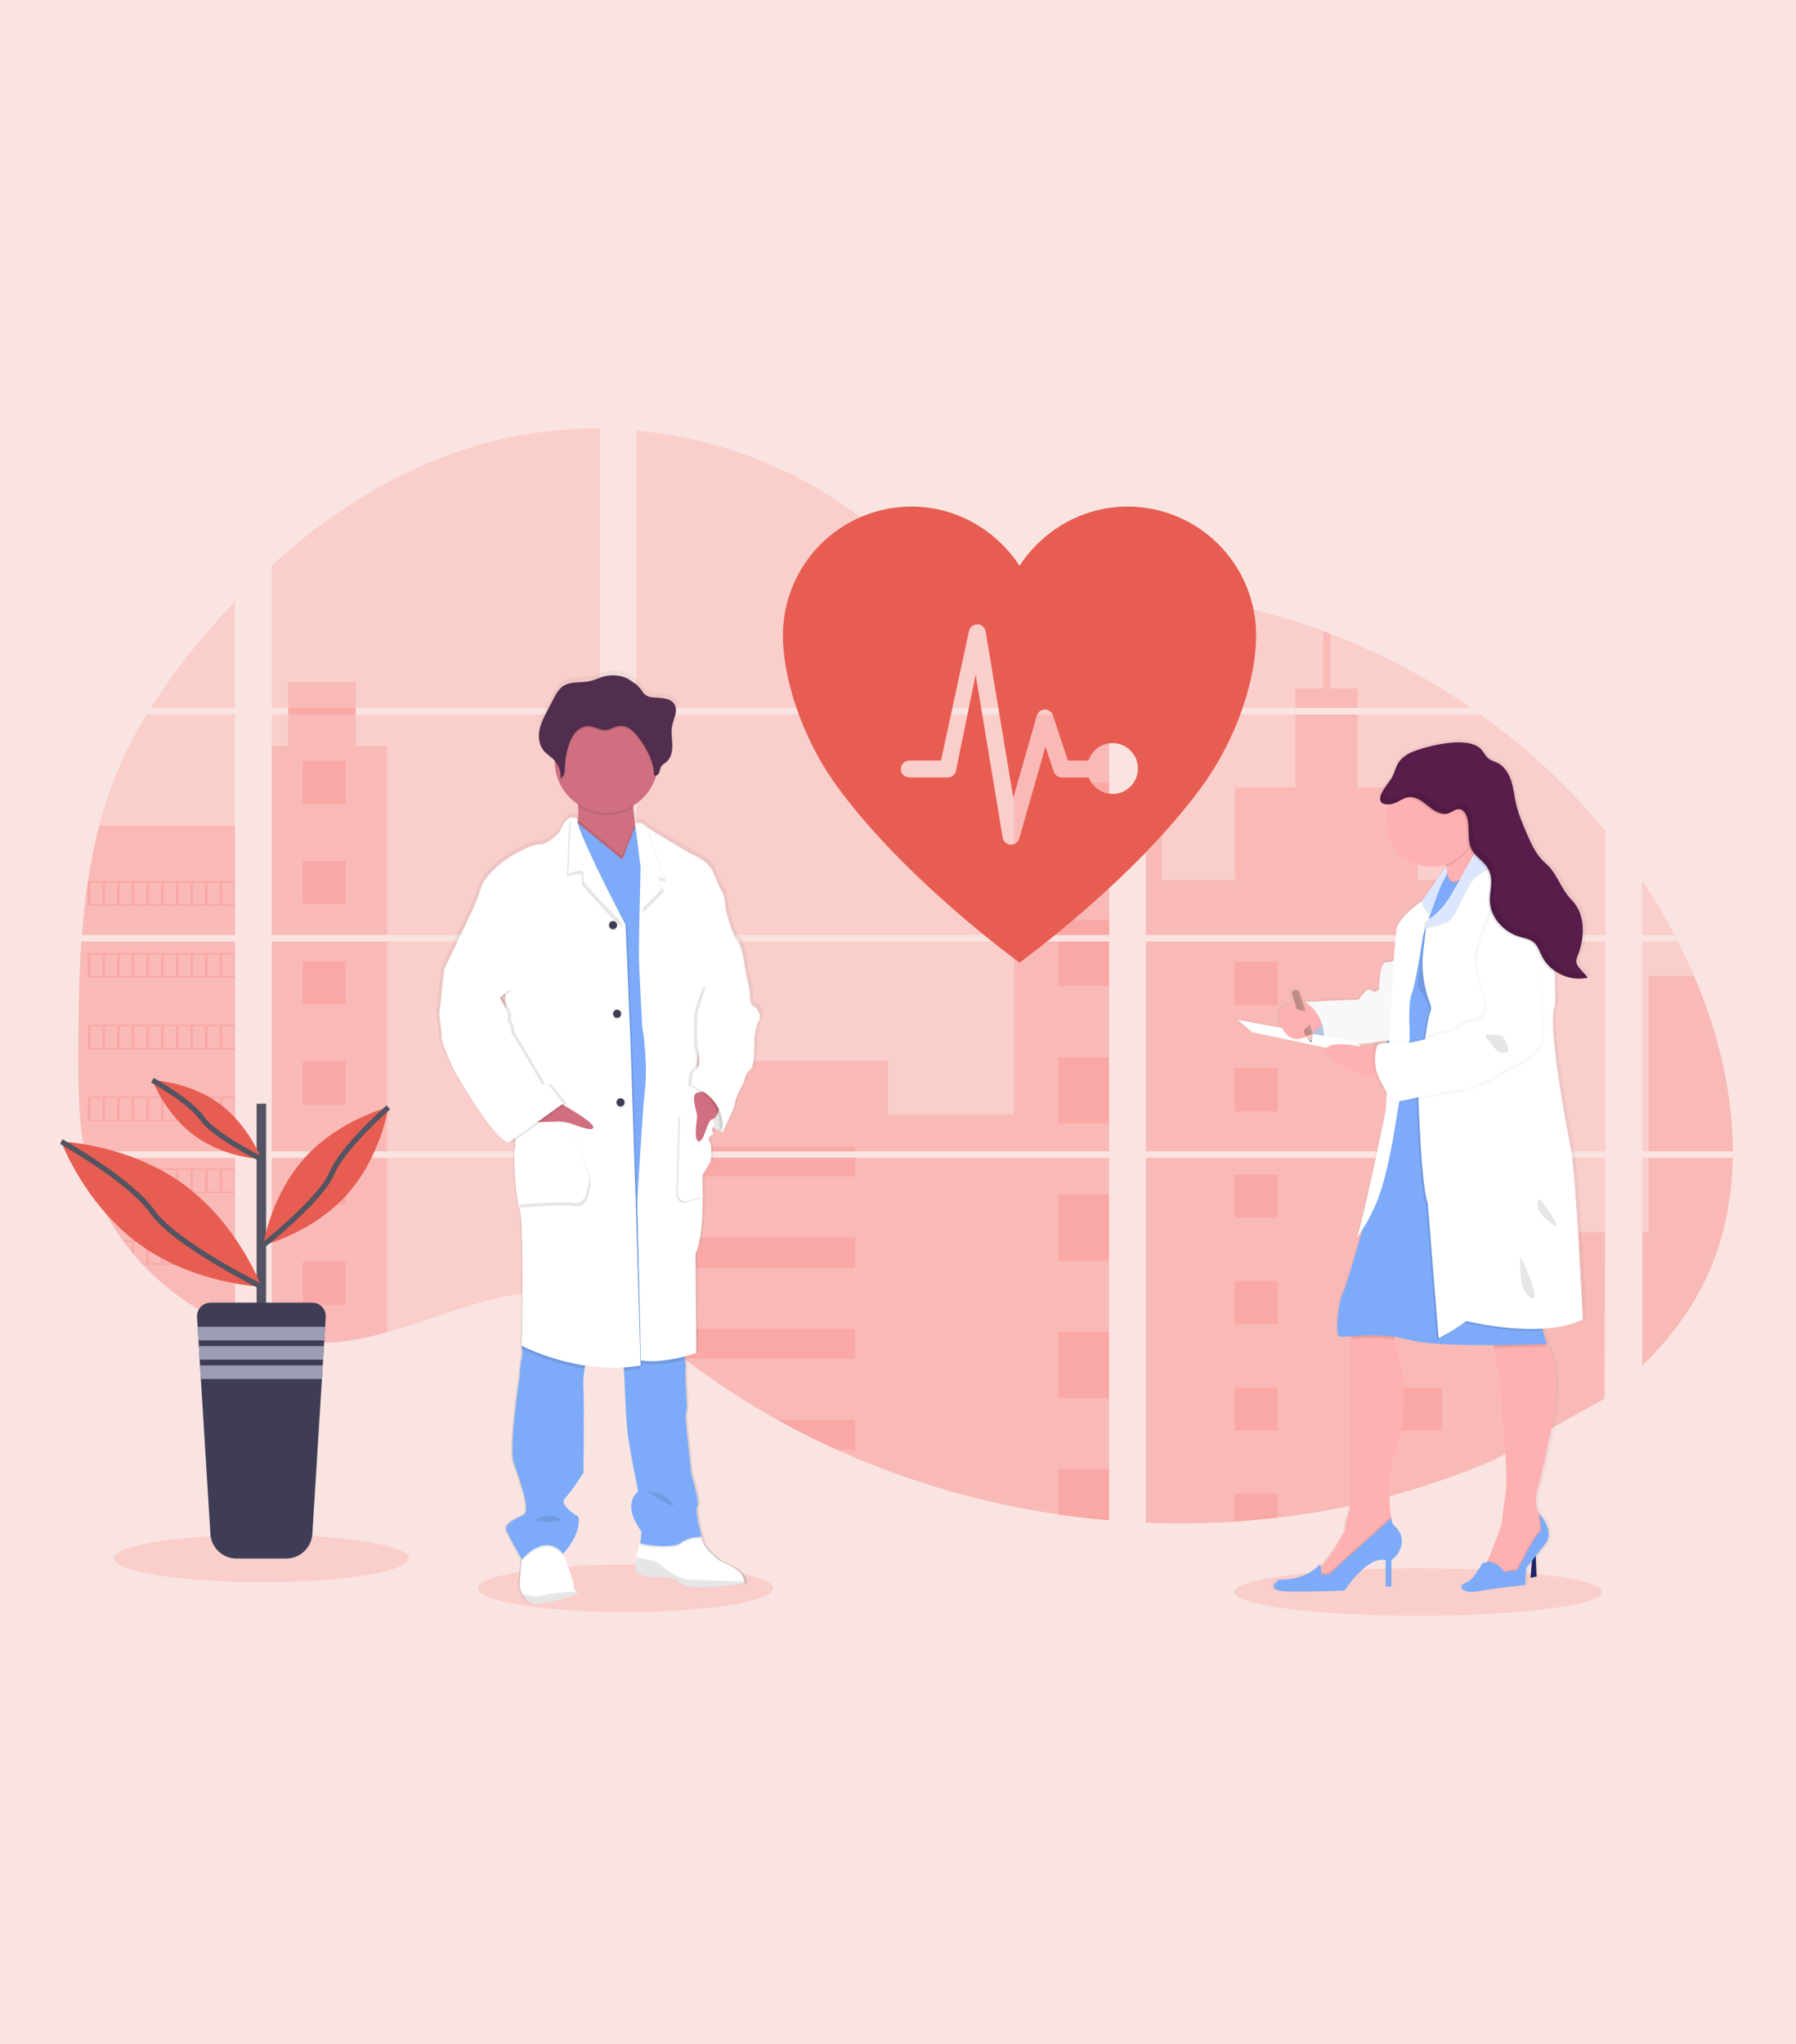 <svg width="675" height="768" viewBox="0 0 675 768" fill="none" xmlns="http://www.w3.org/2000/svg">
<rect width="675" height="768" fill="#FAE4E1"/>
<g clip-path="url(#clip0)">
<path opacity="0.1" d="M235.143 605.609C265.753 605.609 290.567 601.617 290.567 596.692C290.567 591.767 265.753 587.775 235.143 587.775C204.533 587.775 179.719 591.767 179.719 596.692C179.719 601.617 204.533 605.609 235.143 605.609Z" fill="#F50000"/>
<path opacity="0.1" d="M532.977 607C571.174 607 602.138 603.007 602.138 598.082C602.138 593.157 571.174 589.165 532.977 589.165C494.781 589.165 463.816 593.157 463.816 598.082C463.816 603.007 494.781 607 532.977 607Z" fill="#F50000"/>
<path opacity="0.1" d="M30.603 353.704H88.331V432.523H34.829C34.687 433.332 34.55 434.147 34.403 434.962H88.331V498.528C88.234 498.5 88.149 498.466 88.058 498.431C86.534 497.827 85.02 497.189 83.507 496.505L82.54 496.067C81.024 495.349 79.507 494.589 77.99 493.788C77.461 493.508 76.932 493.218 76.409 492.921C67.988 488.196 60.338 482.209 53.725 475.167C53.532 474.979 53.349 474.779 53.156 474.597C52.235 473.594 51.33 472.58 50.454 471.543L49.487 470.403C48.452 469.133 47.451 467.828 46.478 466.506C46.336 466.312 46.2 466.118 46.052 465.936C42.096 460.442 38.811 454.492 36.268 448.215C36.189 448.027 36.12 447.822 36.047 447.646C35.265 445.632 34.573 443.6 33.97 441.549C33.709 440.688 33.458 439.84 33.242 438.945C33.163 438.683 33.094 438.426 33.032 438.17C29.801 425.538 29.42 412.415 29.42 399.384C29.42 397.863 29.42 396.336 29.42 394.826C29.42 389.555 29.483 384.25 29.573 378.951C29.573 377.578 29.63 376.211 29.659 374.832C29.738 371.333 29.852 367.835 30 364.336C30.034 363.362 30.08 362.393 30.131 361.425C30.131 360.866 30.159 360.308 30.216 359.749C30.353 357.721 30.466 355.71 30.603 353.704Z" fill="#F50000"/>
<path opacity="0.1" d="M88.331 265.944H56.666C61.813 257.874 67.438 250.118 73.508 242.72C78.212 236.931 83.178 231.29 88.331 225.854V265.944Z" fill="#F50000"/>
<path opacity="0.1" d="M88.329 268.383V351.265H30.783C30.783 351.026 30.823 350.781 30.84 350.541C30.891 349.886 30.942 349.231 30.999 348.581C31.062 347.818 31.13 347.048 31.204 346.302C31.278 345.556 31.358 344.644 31.443 343.818C31.528 342.992 31.608 342.154 31.705 341.328C31.801 340.502 31.887 339.675 31.989 338.855C32.092 338.034 32.182 337.202 32.291 336.382C32.376 335.698 32.467 335.02 32.558 334.336C32.689 333.373 32.825 332.405 32.973 331.448C32.973 331.305 33.013 331.157 33.036 331.02C34.074 324.013 35.488 317.066 37.273 310.211C39.142 303.02 41.527 295.975 44.412 289.129C47.477 281.968 51.067 275.043 55.151 268.411L88.329 268.383Z" fill="#F50000"/>
<path opacity="0.1" d="M102.11 353.698V432.523H225.41V353.698H102.11ZM102.11 434.956V502.648C102.816 502.796 103.515 502.938 104.209 503.058C105.153 503.24 106.092 503.406 107.053 503.548C107.235 503.577 107.423 503.605 107.622 503.622C107.997 503.685 108.384 503.736 108.76 503.787C109.71 503.918 110.654 504.027 111.604 504.112C112.053 504.158 112.508 504.198 112.963 504.232L114.061 504.317C114.658 504.363 115.25 504.397 115.836 504.414C116.2 504.414 116.564 504.448 116.939 504.46C117.223 504.46 117.508 504.46 117.804 504.46C118.099 504.46 118.52 504.46 118.879 504.46C119.368 504.46 119.857 504.46 120.34 504.46H120.995C121.484 504.46 121.973 504.46 122.456 504.414H122.491C122.826 504.414 123.167 504.414 123.509 504.369C123.603 504.374 123.698 504.374 123.793 504.369C124.078 504.369 124.362 504.369 124.635 504.329H124.834L126.74 504.18C127.365 504.124 127.997 504.049 128.634 503.981L129.931 503.827C135.207 503.087 140.424 501.975 145.544 500.5C157.045 497.286 168.296 492.79 179.792 489.497C194.655 485.252 211.076 483.167 225.438 488.357V434.956H102.11ZM225.41 265.944V161.005C211.911 160.859 198.448 162.441 185.349 165.712C154.127 173.569 126.114 190.612 102.11 212.378V265.939H108.299V268.372H102.11V351.265H225.41V268.377H133.707V265.944H225.41ZM383.782 230.497C376.057 230.224 368.379 227.774 361.434 223.99C348.152 216.754 337.544 205.58 325.69 196.15C301.061 176.509 270.516 164.658 239.181 161.718V265.944H415.197L415.635 265.483L383.782 230.497ZM399.816 227.648L416.818 246.338V222.748C411.124 223.455 406.136 225.136 399.839 227.626L399.816 227.648ZM416.818 519.457V434.956H380.591C380.494 434.597 380.397 434.233 380.284 433.868C380.392 434.233 380.483 434.597 380.585 434.956H239.203V496.067C240.546 497.064 241.871 498.112 243.185 499.178C244.601 500.317 246.001 501.52 247.405 502.699L248.822 503.873C249.499 504.443 250.181 505.012 250.869 505.548C252.235 506.657 253.613 507.751 255.005 508.83C255.693 509.4 256.398 509.913 257.098 510.448C268.205 518.955 279.922 526.632 292.153 533.417C294.895 534.936 297.661 536.419 300.452 537.867C302.312 538.818 304.183 539.764 306.06 540.681C308.882 542.06 311.726 543.39 314.593 544.67C341.023 556.555 368.971 564.71 397.638 568.903C404.005 569.845 410.396 570.586 416.812 571.125V519.451H417.381L416.818 519.457ZM239.203 268.377V351.265H416.841V268.377H239.203ZM239.203 353.698V432.523H416.841V353.698H239.203ZM430.628 222.646V248.959L452.328 225.107C445.139 223.945 437.905 223.115 430.628 222.617V222.646ZM430.628 353.727V432.523H603.402V353.698L430.628 353.727ZM602.771 525.713L603.38 434.956H430.628V572.031C441.757 572.5 452.903 572.367 464.017 571.633H464.211C469.519 571.298 474.804 570.812 480.063 570.174H480.183C508.242 566.903 535.679 559.569 561.635 548.402L602.771 525.713ZM636.717 366.678C636.069 365.145 635.392 363.624 634.704 362.12C633.418 359.271 632.059 356.501 630.659 353.732H617.179V432.523H651.262C651.244 410.21 645.608 387.418 636.734 366.649L636.717 366.678ZM617.179 434.985V513.046C626.78 503.827 634.891 493.28 640.733 481.224C647.758 466.705 650.971 450.985 651.233 434.973L617.179 434.985ZM617.179 330.758V351.271H629.397C625.701 344.209 621.628 337.353 617.196 330.73L617.179 330.758ZM500.005 238.11C499.107 237.768 498.208 237.42 497.304 237.084C487.765 233.556 478.018 230.621 468.118 228.298L434.911 264.805L434.274 265.483L434.701 265.95H552.887C536.427 254.6 518.682 245.245 500.022 238.081L500.005 238.11ZM556.351 268.406H433.051L430.628 270.628V351.265H451.868H451.902H603.425V312.206C589.718 295.6 573.898 280.865 556.368 268.377L556.351 268.406Z" fill="#FF0000"/>
<path opacity="0.1" d="M88.329 310.189V351.265H30.783C30.783 351.026 30.823 350.781 30.84 350.541C30.891 349.886 30.942 349.231 30.999 348.581C31.062 347.818 31.13 347.049 31.204 346.302C31.278 345.556 31.358 344.644 31.443 343.818C31.528 342.992 31.608 342.154 31.705 341.328C31.801 340.502 31.887 339.675 31.989 338.855C32.092 338.034 32.182 337.203 32.291 336.382C32.376 335.698 32.467 335.02 32.558 334.337C32.689 333.374 32.825 332.405 32.973 331.448C32.973 331.305 33.013 331.157 33.036 331.02C34.074 324.013 35.488 317.066 37.273 310.212L88.329 310.189Z" fill="#F50000"/>
<path opacity="0.1" d="M30.603 353.704H88.331V432.523H34.829C34.687 433.332 34.55 434.147 34.403 434.962H88.331V498.528C88.234 498.5 88.149 498.466 88.058 498.431C86.534 497.827 85.02 497.189 83.507 496.505L82.54 496.067C81.024 495.349 79.507 494.589 77.99 493.788C77.461 493.508 76.932 493.218 76.409 492.921C67.988 488.196 60.338 482.209 53.725 475.167C53.532 474.979 53.349 474.779 53.156 474.597C52.235 473.594 51.33 472.58 50.454 471.543L49.487 470.403C48.452 469.133 47.451 467.828 46.478 466.506C46.336 466.312 46.2 466.118 46.052 465.936C42.096 460.442 38.811 454.492 36.268 448.215C36.189 448.027 36.12 447.822 36.047 447.646C35.265 445.632 34.573 443.6 33.97 441.549C33.709 440.688 33.458 439.84 33.242 438.945C33.163 438.683 33.094 438.426 33.032 438.17C29.801 425.538 29.42 412.415 29.42 399.384C29.42 397.863 29.42 396.336 29.42 394.826C29.42 389.555 29.483 384.25 29.573 378.951C29.573 377.578 29.63 376.211 29.659 374.832C29.738 371.333 29.852 367.835 30 364.336C30.034 363.362 30.08 362.393 30.131 361.425C30.131 360.866 30.159 360.308 30.216 359.749C30.353 357.721 30.466 355.71 30.603 353.704Z" fill="#F50000"/>
<path opacity="0.1" d="M145.516 280.246V351.265H102.11V280.246H108.299V256.201H133.702V280.246H145.516Z" fill="#F50000"/>
<path opacity="0.1" d="M145.516 353.698H102.116V432.517H145.516V353.698Z" fill="#F50000"/>
<path opacity="0.1" d="M102.11 434.962H145.516V500.488C140.396 501.962 135.178 503.072 129.902 503.81L128.605 503.97C127.968 504.044 127.337 504.106 126.711 504.169C126.085 504.232 125.437 504.277 124.806 504.317H124.607C124.333 504.317 124.038 504.351 123.77 504.357H123.48C123.139 504.357 122.798 504.391 122.456 504.403C121.973 504.431 121.489 504.437 120.995 504.443C120.784 504.443 120.585 504.443 120.375 504.443C119.885 504.443 119.402 504.443 118.913 504.443H117.838C117.548 504.443 117.269 504.443 116.967 504.443L115.87 504.403C115.301 504.403 114.687 504.34 114.095 504.3L113.003 504.22L111.643 504.095C110.688 504.01 109.738 503.901 108.799 503.77L107.662 503.611L107.093 503.531C106.143 503.383 105.205 503.223 104.249 503.041C103.549 502.921 102.855 502.773 102.15 502.631L102.11 434.962Z" fill="#F50000"/>
<path opacity="0.1" d="M416.911 235.073H381.076V351.311H416.911V235.073Z" fill="#F50000"/>
<path opacity="0.1" d="M416.85 353.698V432.523H239.207V398.524H333.827V418.58H381.055V353.698H416.85Z" fill="#F50000"/>
<path opacity="0.1" d="M417.413 519.474H416.844V571.183C410.436 570.64 404.046 569.901 397.676 568.966C368.995 564.76 341.035 556.587 314.596 544.682C306.963 541.24 299.485 537.483 292.163 533.411C279.931 526.623 268.213 518.946 257.102 510.443C254.311 508.3 251.556 506.109 248.837 503.867C246.954 502.312 245.083 500.716 243.189 499.167C241.875 498.101 240.549 497.053 239.207 496.05V434.962H380.583C380.486 434.598 380.39 434.233 380.287 433.874C380.395 434.233 380.498 434.598 380.595 434.962H416.844V519.44C417.038 519.446 417.225 519.463 417.413 519.474Z" fill="#F50000"/>
<path opacity="0.1" d="M510.183 265.944H486.862V258.685H497.317V237.062C498.223 237.392 499.126 237.732 500.024 238.081V258.685H510.183V265.944Z" fill="#F50000"/>
<path opacity="0.1" d="M566.371 351.265H451.882C451.882 351.265 451.882 351.265 451.922 351.293L451.871 351.265H430.632V271.864H436.65V330.553H464.151V295.796H486.869V268.383H510.19V295.818H532.908V330.576H566.371V351.265Z" fill="#F50000"/>
<path opacity="0.1" d="M430.632 353.698V432.523H566.371V353.698H430.632ZM603.218 525.308L603.406 462.916H566.371V434.996H430.632V572.031C441.76 572.5 452.906 572.367 464.021 571.632H464.214C469.523 571.298 474.807 570.812 480.067 570.174H480.186C508.245 566.903 535.682 559.569 561.639 548.402" fill="#F50000"/>
<path opacity="0.1" d="M619.591 434.962H651.256C650.978 450.967 647.77 466.688 640.751 481.206C634.909 493.269 626.792 503.816 617.202 513.029V462.887H619.591V434.962Z" fill="#F50000"/>
<path opacity="0.1" d="M651.275 432.523H619.593V366.649H636.737C645.61 387.418 651.247 410.21 651.275 432.523Z" fill="#F50000"/>
<path opacity="0.1" d="M416.848 293.932H397.674V318.827H416.848V293.932Z" fill="#F50000"/>
<path opacity="0.1" d="M416.848 345.533H397.674V351.265H416.848V345.533Z" fill="#F50000"/>
<path opacity="0.1" d="M416.848 353.698H397.674V370.421H416.848V353.698Z" fill="#F50000"/>
<path opacity="0.1" d="M416.848 397.133H397.674V422.028H416.848V397.133Z" fill="#F50000"/>
<path opacity="0.1" d="M416.848 448.734H397.674V473.628H416.848V448.734Z" fill="#F50000"/>
<path opacity="0.1" d="M416.843 519.44C417.036 519.44 417.224 519.44 417.411 519.474H416.843V525.257H397.674V500.334H416.843V519.44Z" fill="#F50000"/>
<path opacity="0.1" d="M416.843 551.924V571.154C410.434 570.611 404.044 569.872 397.674 568.938V551.924H416.843Z" fill="#F50000"/>
<path opacity="0.1" d="M321.382 430.694H239.207V432.523H321.382V430.694Z" fill="#F50000"/>
<path opacity="0.1" d="M321.382 434.957H239.207V441.965H321.382V434.957Z" fill="#F50000"/>
<path opacity="0.1" d="M321.382 464.939H239.207V476.209H321.382V464.939Z" fill="#F50000"/>
<path opacity="0.1" d="M321.373 499.184V510.454H257.098C254.307 508.319 251.551 506.128 248.828 503.879C246.945 502.323 245.079 500.728 243.18 499.184H321.373Z" fill="#F50000"/>
<path opacity="0.1" d="M321.375 533.422V544.681H314.589C306.963 541.236 299.487 537.477 292.161 533.405L321.375 533.422Z" fill="#F50000"/>
<path opacity="0.1" d="M480.201 361.339H464.024V377.544H480.201V361.339Z" fill="#F50000"/>
<path opacity="0.1" d="M129.942 285.836H113.766V302.041H129.942V285.836Z" fill="#F50000"/>
<path opacity="0.1" d="M129.942 323.476H113.766V339.681H129.942V323.476Z" fill="#F50000"/>
<path opacity="0.1" d="M129.942 361.117H113.766V377.322H129.942V361.117Z" fill="#F50000"/>
<path opacity="0.1" d="M129.942 398.752H113.766V414.957H129.942V398.752Z" fill="#F50000"/>
<path opacity="0.1" d="M129.942 436.392H113.766V452.597H129.942V436.392Z" fill="#F50000"/>
<path opacity="0.1" d="M129.942 474.033H113.766V490.238H129.942V474.033Z" fill="#F50000"/>
<path opacity="0.1" d="M541.954 361.339H525.777V377.544H541.954V361.339Z" fill="#F50000"/>
<path opacity="0.1" d="M480.201 401.31H464.024V417.515H480.201V401.31Z" fill="#F50000"/>
<path opacity="0.1" d="M541.954 401.31H525.777V417.515H541.954V401.31Z" fill="#F50000"/>
<path opacity="0.1" d="M480.201 441.275H464.024V457.48H480.201V441.275Z" fill="#F50000"/>
<path opacity="0.1" d="M541.954 441.275H525.777V457.48H541.954V441.275Z" fill="#F50000"/>
<path opacity="0.1" d="M480.201 481.246H464.024V497.451H480.201V481.246Z" fill="#F50000"/>
<path opacity="0.1" d="M541.954 481.246H525.777V497.451H541.954V481.246Z" fill="#F50000"/>
<path opacity="0.1" d="M480.201 521.218H464.024V537.422H480.201V521.218Z" fill="#F50000"/>
<path opacity="0.1" d="M541.954 521.218H525.777V537.422H541.954V521.218Z" fill="#F50000"/>
<path opacity="0.1" d="M464.024 571.633V561.183H480.195V570.146L464.024 571.633Z" fill="#F50000"/>
<path opacity="0.1" d="M32.971 331.009V340.28H88.332V331.009H32.971ZM38.488 339.698H33.972V331.579H38.522L38.488 339.698ZM44 339.698H39.449V331.579H44V339.698ZM49.5 339.698H44.95V331.579H49.5V339.698ZM55.012 339.698H50.467V331.579H55.017L55.012 339.698ZM60.518 339.698H55.967V331.579H60.518V339.698ZM66.03 339.698H61.479V331.579H66.03V339.698ZM71.541 339.698H66.991V331.579H71.541V339.698ZM77.047 339.698H72.497V331.579H77.047V339.698ZM82.553 339.698H78.003V331.579H82.553V339.698ZM88.059 339.698H83.509V331.579H88.059V339.698Z" fill="#F50000"/>
<path opacity="0.1" d="M32.971 357.983V367.254H88.332V357.983H32.971ZM38.488 366.667H33.972V358.57H38.522L38.488 366.667ZM44 366.667H39.449V358.57H44V366.667ZM49.5 366.667H44.95V358.57H49.5V366.667ZM55.012 366.667H50.467V358.57H55.017L55.012 366.667ZM60.518 366.667H55.967V358.57H60.518V366.667ZM66.03 366.667H61.479V358.57H66.03V366.667ZM71.541 366.667H66.991V358.57H71.541V366.667ZM77.047 366.667H72.497V358.57H77.047V366.667ZM82.553 366.667H78.003V358.57H82.553V366.667ZM88.059 366.667H83.509V358.57H88.059V366.667Z" fill="#F50000"/>
<path opacity="0.1" d="M32.971 384.968V394.256H88.332V384.968H32.971ZM38.488 393.652H33.972V385.549H38.522L38.488 393.652ZM44 393.652H39.449V385.549H44V393.652ZM49.5 393.652H44.95V385.549H49.5V393.652ZM55.012 393.652H50.467V385.549H55.017L55.012 393.652ZM60.518 393.652H55.967V385.549H60.518V393.652ZM66.03 393.652H61.479V385.549H66.03V393.652ZM71.541 393.652H66.991V385.549H71.541V393.652ZM77.047 393.652H72.497V385.549H77.047V393.652ZM82.553 393.652H78.003V385.549H82.553V393.652ZM88.059 393.652H83.509V385.549H88.059V393.652Z" fill="#F50000"/>
<path opacity="0.1" d="M32.971 411.954V421.213H88.332V411.954H32.971ZM38.488 420.638H33.972V412.529H38.522L38.488 420.638ZM44 420.638H39.449V412.529H44V420.638ZM49.5 420.638H44.95V412.529H49.5V420.638ZM55.012 420.638H50.467V412.529H55.017L55.012 420.638ZM60.518 420.638H55.967V412.529H60.518V420.638ZM66.03 420.638H61.479V412.529H66.03V420.638ZM71.541 420.638H66.991V412.529H71.541V420.638ZM77.047 420.638H72.497V412.529H77.047V420.638ZM82.553 420.638H78.003V412.529H82.553V420.638ZM88.059 420.638H83.509V412.529H88.059V420.638Z" fill="#F50000"/>
<path opacity="0.1" d="M33.208 438.934C33.43 439.805 33.68 440.677 33.942 441.538V439.515H38.492V447.617H36.058C36.132 447.805 36.206 448.01 36.279 448.187H88.331V438.934H33.208ZM44.015 447.617H39.465V439.515H44.015V447.617ZM49.516 447.617H44.965V439.515H49.516V447.617ZM55.027 447.617H50.465V439.515H55.016L55.027 447.617ZM60.533 447.617H55.983V439.515H60.533V447.617ZM66.045 447.617H61.495V439.515H66.045V447.617ZM71.557 447.617H67.006V439.515H71.557V447.617ZM77.063 447.617H72.512V439.515H77.063V447.617ZM82.569 447.617H78.018V439.515H82.569V447.617ZM88.075 447.617H83.524V439.515H88.075V447.617Z" fill="#F50000"/>
<path opacity="0.1" d="M46.063 465.919C46.206 466.102 46.342 466.307 46.49 466.489H49.499V470.381C49.823 470.768 50.142 471.156 50.472 471.52V466.466H55.022V474.597H53.179C53.361 474.785 53.538 474.985 53.748 475.167H88.348V465.919H46.063ZM60.517 474.597H55.966V466.5H60.517V474.597ZM66.028 474.597H61.478V466.5H66.028V474.597ZM71.54 474.597H66.99V466.5H71.54V474.597ZM77.046 474.597H72.496V466.5H77.046V474.597ZM82.552 474.597H78.002V466.5H82.552V474.597ZM88.058 474.597H83.508V466.5H88.058V474.597Z" fill="#F50000"/>
<path opacity="0.1" d="M76.432 492.898C76.949 493.195 77.478 493.468 78.013 493.765V493.48H82.563V496.044L83.53 496.494V493.48H88.081V498.408C88.168 498.452 88.26 498.486 88.354 498.511V492.898H76.432Z" fill="#F50000"/>
<path opacity="0.1" d="M451.88 351.265H451.915H451.88ZM416.842 519.434H417.411H416.842ZM380.285 433.868C380.393 434.233 380.484 434.597 380.587 434.956C380.496 434.597 380.399 434.233 380.285 433.868ZM451.88 351.248H451.915H451.88ZM108.323 265.927V268.36H133.732V265.927H108.323ZM416.842 519.434H417.411H416.842ZM380.285 433.868C380.393 434.233 380.484 434.597 380.587 434.956C380.496 434.597 380.399 434.233 380.285 433.868ZM451.88 351.248H451.915H451.88ZM416.842 519.417H417.411H416.842ZM380.285 433.868C380.393 434.233 380.484 434.597 380.587 434.956C380.496 434.597 380.399 434.233 380.285 433.868Z" fill="#F50000"/>
<path d="M285.288 377.333C285.288 377.333 283.047 377.02 283.047 373.749C283.047 370.479 281.443 364.371 281.443 364.371C281.443 364.342 280.055 353.733 278.138 352.046C276.221 350.359 273.758 340.456 273.758 340.456C273.758 340.456 273.338 335.083 272.479 333.926C271.62 332.77 270.459 329.938 268.747 325.898C267.035 321.858 259.897 319.061 259.897 319.061C259.897 319.061 246.991 311.562 243.333 309.118C243.001 308.917 242.69 308.682 242.406 308.417C241.769 307.579 238.993 307.562 238.993 307.562C238.703 305.727 238.424 303.619 238.333 301.71C238.333 301.505 238.333 301.3 238.305 301.095C242.383 298.68 245.455 294.873 246.956 290.372C247.025 290.155 247.082 289.927 247.144 289.711C247.388 289.63 247.613 289.499 247.804 289.326C247.995 289.154 248.148 288.943 248.253 288.708C248.583 287.973 248.589 287.112 248.998 286.429C249.476 285.619 250.386 285.186 251.103 284.577C252.912 283.038 253.378 280.446 253.293 278.087C253.236 276.178 252.929 274.252 253.048 272.355L253.082 271.876C253.117 271.591 253.156 271.306 253.208 271.033C253.486 269.62 254.095 268.286 254.436 266.885C254.777 265.483 254.812 263.905 254.015 262.697C252.849 260.925 250.42 260.571 248.287 260.389C245.87 260.184 243.709 260.452 242.161 258.44C241.437 257.389 240.623 256.403 239.727 255.494C239.408 255.198 236.314 253.306 236.314 253.181C233.294 251.78 229.871 251.517 226.673 252.44C225.069 252.908 223.556 253.671 221.929 254.053C218.42 254.885 214.381 253.985 211.401 255.996C209.74 257.135 208.744 258.947 207.811 260.714C207.053 262.169 206.283 263.622 205.502 265.073C204.245 267.46 202.965 269.887 202.436 272.531C202.325 273.107 202.257 273.689 202.231 274.275V274.303C202.231 274.514 202.231 274.725 202.231 274.936V275.204C202.231 275.403 202.231 275.597 202.266 275.773C202.3 275.95 202.294 276.007 202.311 276.127C202.328 276.246 202.357 276.514 202.391 276.696C202.425 276.879 202.493 277.198 202.561 277.449C202.59 277.557 202.63 277.659 202.664 277.762C202.721 277.956 202.789 278.144 202.863 278.332C202.903 278.429 202.942 278.531 202.988 278.628C203.073 278.827 203.176 279.021 203.278 279.198C203.324 279.278 203.358 279.352 203.403 279.426C203.562 279.691 203.737 279.946 203.926 280.189C205.144 281.711 206.935 282.679 208.261 284.104C208.261 284.161 208.261 284.218 208.261 284.269C208.261 284.429 208.261 284.582 208.261 284.742C208.331 287.919 209.175 291.03 210.72 293.806C212.264 296.582 214.462 298.937 217.123 300.668C217.123 300.884 217.151 301.106 217.162 301.323C217.273 303.014 217.252 304.712 217.1 306.4C216.868 306.127 216.578 305.909 216.252 305.763C215.925 305.617 215.569 305.546 215.212 305.556C214.967 305.545 214.722 305.566 214.483 305.619L214.432 305.579V305.631C213.181 305.938 211.639 307.243 210.166 310.952C210.166 310.952 205.684 316.012 202.271 315.801C198.858 315.591 190.218 321.066 190.218 321.066C190.218 321.066 181.789 326.548 179.98 332.132C178.969 335.298 177.757 338.396 176.351 341.408L165.93 362.918L164.008 379.983C164.008 379.983 165.071 387.573 164.861 388.729C164.651 389.886 169.235 400.319 169.235 400.319C169.235 400.319 184.382 426.979 190.571 428.347L191.015 428.034C191.279 428.172 191.56 428.277 191.851 428.347L193.125 427.447C193.201 428.45 193.169 429.459 193.028 430.455C192.175 433.088 193.347 450.267 194.837 453.634C196.327 457.002 195.798 501.155 195.798 501.155L195.588 505.053C195.588 505.053 195.588 505.178 195.639 505.394L195.588 506.317L195.741 506.397C195.901 507.633 195.849 508.888 195.588 510.107C195.053 511.816 194.837 516.648 194.837 516.648C194.837 516.648 190.577 543.93 192.596 549.411C194.615 554.892 196.333 560.898 196.333 560.898C196.333 560.898 198.466 567.735 196.435 568.904C194.405 570.072 188.631 572.032 189.82 574.881C190.901 577.513 195.002 584.567 195.611 585.598L195.559 586.14L194.723 595.217C194.859 596.415 195.183 597.584 195.684 598.681C196.6 600.658 198.381 602.709 201.765 602.487C202.334 602.447 202.994 602.379 203.631 602.293C209.825 601.462 217.453 598.692 217.453 598.692C217.057 598.44 216.694 598.14 216.372 597.798C216.067 597.502 215.826 597.148 215.663 596.756C215.5 596.364 215.418 595.943 215.422 595.519C215.513 593.866 212.424 585.992 211.656 584.054C211.537 583.775 211.474 583.616 211.474 583.616C211.474 583.616 218.516 576.242 217.345 569.707C217.345 569.707 209.552 565.149 212.117 562.647C214.683 560.146 219.267 552.961 219.267 552.961C219.267 552.961 219.478 526.095 219.267 522.084C219.048 519.299 219.179 516.499 219.66 513.748C219.745 513.332 219.847 512.927 219.955 512.528C223.503 513.059 227.085 513.331 230.672 513.343C231.98 513.343 233.311 513.343 234.653 513.263C234.653 513.643 234.67 514.053 234.704 514.494C235 521.149 235.552 532.819 236.001 537.155C236.638 543.371 240.159 560.123 240.159 560.123C240.159 560.123 233.442 564.442 241.331 575.086C241.331 575.086 241.331 578.943 240.808 579.502C240.249 581.327 239.799 583.184 239.46 585.063C239.13 587.069 238.993 589.097 239.528 590.151C240.808 592.67 248.487 592.464 248.487 592.464L248.674 592.43C250.124 592.28 251.589 592.42 252.984 592.842C254.38 593.263 255.677 593.958 256.802 594.886C259.72 597.234 270.795 596.202 276.79 595.456C279.139 595.16 280.709 594.886 280.709 594.886C280.785 594.62 280.812 594.342 280.789 594.066C280.726 592.59 279.572 589.353 271.745 586.465C271.745 586.465 264.385 581.507 264.487 577.188H264.333H263.48C264.1 577.154 264.498 577.188 264.498 577.188C264.498 577.188 261.614 566.647 262.792 565.792C263.969 564.938 260.443 553.257 260.443 553.257C260.443 553.257 258.424 533.656 258.315 532.283C258.32 531.105 258.498 529.933 258.844 528.807L258.315 518.061C258.315 518.061 258.213 514.488 258.315 513.326C258.298 512.317 258.216 511.31 258.071 510.312C258.02 509.913 257.968 509.497 257.912 509.087C260.67 508.386 262.462 507.736 262.462 507.736L262.143 470.329C264.487 465.771 264.919 455.771 264.908 448.677C264.908 444.119 264.703 440.746 264.703 440.746L267.905 435.509C267.905 435.509 268.645 429.242 267.473 427.868C266.956 427.247 267.189 426.603 267.615 426.073C267.837 425.897 268.071 425.738 268.315 425.595C268.315 425.595 268.281 425.544 268.241 425.469C268.465 425.282 268.702 425.113 268.952 424.962C268.952 424.962 267.814 423.196 268.833 422.45C269.788 423.099 270.641 423.589 271.29 423.988C271.244 424.404 271.199 424.643 271.199 424.643L271.472 424.073C272.098 424.427 272.479 424.643 272.479 424.643C272.479 424.643 277.495 414.632 277.387 413.156C277.279 411.68 280.8 405.464 280.8 405.464C280.8 405.464 281.227 402.199 283.149 400.832C285.072 399.464 284.64 389.555 284.64 389.555C284.64 389.555 285.174 384.393 286.454 382.285C287.734 380.177 285.288 377.333 285.288 377.333ZM189.297 372.94L189.394 375.328C188.825 374.41 188.415 373.749 188.415 373.749L189.297 372.94Z" fill="url(#paint0_linear)"/>
<path d="M272.754 420.319L271.525 425.561C271.525 425.561 261.685 420.529 259.91 414.136C258.135 407.743 262.879 405.316 262.879 405.316L272.048 409.208L272.754 420.319Z" fill="white"/>
<path opacity="0.1" d="M272.754 420.319L271.525 425.561C271.525 425.561 261.685 420.529 259.91 414.136C258.135 407.743 262.879 405.316 262.879 405.316L272.048 409.208L272.754 420.319Z" fill="black"/>
<path d="M217.528 598.726C217.528 598.726 208.427 602.077 202.17 602.498C198.848 602.721 197.102 600.681 196.203 598.715C195.712 597.622 195.396 596.459 195.265 595.268L196.078 586.236L196.51 581.427L209.803 577.969L211.686 583.735L211.862 584.174C212.619 586.1 215.651 593.934 215.56 595.57C215.556 595.988 215.637 596.404 215.797 596.79C215.957 597.177 216.194 597.527 216.492 597.82C216.798 598.165 217.146 598.47 217.528 598.726Z" fill="white"/>
<path d="M279.694 594.134C279.717 594.408 279.69 594.684 279.614 594.948C279.614 594.948 260.15 598.202 256.168 594.948C255.046 593.998 253.737 593.293 252.327 592.879C250.916 592.465 249.435 592.351 247.978 592.544C247.978 592.544 240.447 592.749 239.19 590.265C238.666 589.222 238.803 587.199 239.127 585.205C239.458 583.336 239.898 581.489 240.447 579.672L240.748 579.433L242.54 577.991L263.517 577.37H263.676C263.574 581.667 270.798 586.595 270.798 586.595C278.471 589.444 279.603 592.664 279.694 594.134Z" fill="white"/>
<path opacity="0.1" d="M279.692 594.134C279.712 594.409 279.683 594.684 279.607 594.949C279.607 594.949 260.148 598.202 256.166 594.949C255.044 593.999 253.737 593.295 252.327 592.881C250.918 592.466 249.437 592.352 247.981 592.544C247.981 592.544 240.445 592.749 239.193 590.265C238.67 589.217 238.801 587.2 239.125 585.205C242.026 585.496 246.605 586.22 248.402 587.946C251.121 590.573 255.728 593.194 258.555 593.399C260.768 593.541 274.004 593.963 279.692 594.134Z" fill="black"/>
<path opacity="0.1" d="M217.528 598.726C217.528 598.726 208.427 602.077 202.17 602.498C198.848 602.721 197.102 600.681 196.209 598.709C198.524 599.49 201.738 600.31 203.427 599.558C205.429 598.669 212.528 598.094 216.51 597.849C216.813 598.181 217.154 598.476 217.528 598.726Z" fill="black"/>
<path d="M231.03 328.73C223.522 325.807 213.864 316.149 216.275 311.636C216.811 310.497 217.129 309.268 217.214 308.012C217.369 306.307 217.392 304.593 217.282 302.884C217.113 300.086 216.777 297.3 216.275 294.542C216.275 294.542 239.716 295.072 238.351 298.531C237.953 299.545 237.89 301.306 237.998 303.277C238.106 305.249 238.391 307.477 238.686 309.363C239.096 311.949 239.505 313.921 239.505 313.921C239.505 313.921 238.072 315.932 237.23 316.041C236.388 316.149 241.803 332.895 231.03 328.73Z" fill="#CF6F80"/>
<path opacity="0.1" d="M211.843 584.174L211.667 584.368C204.659 575.878 196.184 586.459 196.184 586.459L196.059 586.236L196.491 581.427L209.784 577.969L211.667 583.735L211.843 584.174Z" fill="black"/>
<path opacity="0.1" d="M263.68 577.969C263.68 577.969 258.561 577.86 255.831 580.276C253.1 582.692 239.904 580.801 240.473 580.276C240.641 580.017 240.743 579.719 240.769 579.41L242.56 577.969L263.538 577.348C263.618 577.729 263.68 577.969 263.68 577.969Z" fill="black"/>
<path d="M220.569 511.298C220.188 512.242 219.898 513.221 219.704 514.221C219.23 516.959 219.098 519.746 219.312 522.517C219.522 526.505 219.312 553.234 219.312 553.234C219.312 553.234 214.813 560.363 212.304 562.875C209.796 565.388 217.423 569.901 217.423 569.901C218.561 576.397 211.667 583.735 211.667 583.735C204.66 575.246 196.184 585.832 196.184 585.832C196.184 585.832 191.577 577.855 190.428 575.006C189.279 572.157 194.927 570.186 196.912 569.029C198.898 567.872 196.816 561.052 196.816 561.052C196.816 561.052 195.138 555.075 193.147 549.622C191.156 544.169 195.343 517.024 195.343 517.024C195.343 517.024 195.559 512.204 196.076 510.523C196.337 509.31 196.389 508.061 196.23 506.83C196.196 506.415 196.156 506.067 196.127 505.833C196.099 505.6 196.076 505.491 196.076 505.491L196.156 505.355L199 500.044C199 500.044 221.934 507.953 220.569 511.298Z" fill="#7DABFA"/>
<path d="M263.684 577.342C263.684 577.342 258.564 577.234 255.834 579.621C253.104 582.008 239.908 580.145 240.476 579.621C241.045 579.097 241 575.217 241 575.217C233.258 564.63 239.862 560.333 239.862 560.333C239.862 560.333 236.404 543.667 235.778 537.485C235.34 533.166 234.8 521.559 234.51 514.932C234.384 512.083 234.311 510.123 234.311 510.123L240.636 508.847L241.449 508.682L256.704 505.616C256.704 505.616 257.125 508.465 257.41 510.796C257.551 511.791 257.631 512.794 257.649 513.798C257.546 514.938 257.649 518.505 257.649 518.505L258.166 529.2C257.828 530.322 257.654 531.487 257.649 532.659C257.751 534.02 259.736 553.519 259.736 553.519C259.736 553.519 263.189 565.154 262.011 565.992C260.834 566.829 263.684 577.342 263.684 577.342Z" fill="#7DABFA"/>
<path opacity="0.1" d="M238.352 298.531C237.953 299.545 237.891 301.306 237.999 303.277C234.859 305.171 231.25 306.14 227.585 306.071C223.921 306.002 220.35 304.9 217.283 302.89C217.114 300.09 216.778 297.302 216.276 294.542C216.276 294.542 239.717 295.061 238.352 298.531Z" fill="black"/>
<path d="M247.415 285.938C247.42 287.992 247.097 290.032 246.46 291.984C245.035 296.356 242.113 300.083 238.21 302.506C234.307 304.929 229.675 305.892 225.132 305.224C220.589 304.557 216.428 302.302 213.384 298.858C210.34 295.414 208.609 291.004 208.498 286.406C208.498 286.246 208.498 286.098 208.498 285.938C208.454 283.35 208.925 280.779 209.883 278.375C210.841 275.971 212.267 273.782 214.079 271.936C215.891 270.09 218.051 268.624 220.434 267.623C222.817 266.622 225.375 266.107 227.96 266.107C230.544 266.107 233.102 266.622 235.485 267.623C237.868 268.624 240.029 270.09 241.84 271.936C243.652 273.782 245.078 275.971 246.036 278.375C246.995 280.779 247.465 283.35 247.421 285.938H247.415Z" fill="#CF6F80"/>
<path opacity="0.1" d="M231.03 328.73C223.522 325.807 213.864 316.149 216.275 311.636C216.811 310.497 217.129 309.268 217.214 308.012L227.492 316.473L233.851 321.698L238.686 309.368C239.096 311.955 239.505 313.926 239.505 313.926C239.505 313.926 238.072 315.938 237.23 316.046C236.388 316.154 241.803 332.895 231.03 328.73Z" fill="black"/>
<path d="M257.614 366.125L249.031 510.568L237.837 511.303L208.851 427.549L213.606 328.114L214.607 307.106L227.496 317.71L233.861 322.935L238.838 310.246L248.092 318.325L257.614 366.125Z" fill="#7DABFA"/>
<path opacity="0.1" d="M220.568 511.297C220.187 512.242 219.897 513.221 219.703 514.22C211.558 512.961 203.647 510.485 196.235 506.876L196.081 506.796L196.132 505.879L196.161 505.4L199.005 500.09C199.005 500.09 221.933 507.953 220.568 511.297Z" fill="black"/>
<path opacity="0.1" d="M240.765 514.243C238.683 514.598 236.583 514.837 234.474 514.961C234.349 512.112 234.275 510.152 234.275 510.152L240.6 508.875L240.765 514.243Z" fill="black"/>
<path opacity="0.1" d="M257.375 510.824C253.331 511.879 247.085 513.064 241.494 512.323L241.414 508.711L256.669 505.645C256.669 505.645 257.09 508.466 257.375 510.824Z" fill="black"/>
<path opacity="0.1" d="M241.39 512.984C218.069 516.972 196.71 505.536 196.71 505.536L196.915 501.662C196.915 501.662 197.444 457.737 195.976 454.369C194.509 451.002 193.366 433.925 194.196 431.304C195.027 428.683 191.164 389.378 191.164 389.378L190.539 373.424L167.639 364.131L177.877 342.752C179.26 339.755 180.449 336.672 181.438 333.522C183.218 327.972 191.483 322.519 191.483 322.519C191.483 322.519 199.958 317.072 203.308 317.277C206.659 317.482 211.05 312.456 211.05 312.456C214.292 304.177 217.227 307.926 217.227 307.926C217.227 308.32 217.227 307.926 217.068 309.152C215.93 318.24 235.463 346.957 235.742 347.464L237.601 392.854L239.484 450.295L241.39 512.984Z" fill="black"/>
<path d="M240.763 512.984C217.442 516.972 196.078 505.537 196.078 505.537L196.288 501.662C196.288 501.662 196.817 457.737 195.344 454.369C193.871 451.002 192.733 433.925 193.57 431.304C194.406 428.683 190.538 389.379 190.538 389.379L189.907 373.424L166.995 364.097L177.234 342.718C178.613 339.72 179.803 336.637 180.794 333.488C182.569 327.938 190.839 322.485 190.839 322.485C190.839 322.485 199.315 317.038 202.659 317.243C206.004 317.448 210.4 312.422 210.4 312.422C213.648 304.143 217.226 307.893 217.226 307.893C217.226 308.286 216.885 308.462 217.067 309.118C219.57 317.932 234.836 346.923 235.115 347.43L236.998 392.82L238.88 450.261L240.763 512.984Z" fill="white"/>
<path opacity="0.1" d="M234.479 348.724C231.97 347.676 218.683 332.479 218.683 332.479V329.02C218.2 327.881 215.327 328.576 212.995 329.374L213.996 308.365L215.134 309.311C217.625 318.12 234.189 348.217 234.479 348.724Z" fill="black"/>
<path d="M235.11 347.464C232.596 346.416 219.309 331.22 219.309 331.22V327.761C218.826 326.621 215.953 327.317 213.621 328.114L214.628 307.106L215.765 308.052C218.263 316.861 234.832 346.963 235.11 347.464Z" fill="white"/>
<path opacity="0.1" d="M196.711 423.253C197.024 423.253 212.928 421.577 212.928 421.577C212.928 421.577 222.558 440.546 221.926 445.161C221.295 449.776 220.152 453.862 216.278 453.138C212.405 452.415 195.432 453.708 195.432 453.708L196.711 423.253Z" fill="black"/>
<path d="M196.08 421.994C196.392 421.994 212.296 420.319 212.296 420.319C212.296 420.319 221.92 439.293 221.295 443.902C220.669 448.512 219.514 452.603 215.646 451.879C211.779 451.156 194.8 452.449 194.8 452.449L196.08 421.994Z" fill="white"/>
<path d="M208.065 413.088C208.065 413.088 222.661 420.945 222.974 423.344C223.286 425.743 215.545 422.296 213.873 421.88C212.772 421.614 211.652 421.439 210.522 421.356L199.368 421.658L208.065 413.088Z" fill="#CF6F80"/>
<path opacity="0.1" d="M230.405 349.704C231.253 349.704 231.941 349.015 231.941 348.165C231.941 347.316 231.253 346.627 230.405 346.627C229.557 346.627 228.869 347.316 228.869 348.165C228.869 349.015 229.557 349.704 230.405 349.704Z" fill="black"/>
<path d="M230.405 349.077C231.253 349.077 231.941 348.388 231.941 347.539C231.941 346.689 231.253 346 230.405 346C229.557 346 228.869 346.689 228.869 347.539C228.869 348.388 229.557 349.077 230.405 349.077Z" fill="#3F3D56"/>
<path opacity="0.1" d="M233.233 416.301C234.081 416.301 234.769 415.613 234.769 414.763C234.769 413.913 234.081 413.225 233.233 413.225C232.385 413.225 231.697 413.913 231.697 414.763C231.697 415.613 232.385 416.301 233.233 416.301Z" fill="black"/>
<path d="M233.233 415.669C234.081 415.669 234.769 414.98 234.769 414.13C234.769 413.281 234.081 412.592 233.233 412.592C232.385 412.592 231.697 413.281 231.697 414.13C231.697 414.98 232.385 415.669 233.233 415.669Z" fill="#3F3D56"/>
<path opacity="0.1" d="M231.938 383.003C232.786 383.003 233.474 382.314 233.474 381.464C233.474 380.615 232.786 379.926 231.938 379.926C231.09 379.926 230.402 380.615 230.402 381.464C230.402 382.314 231.09 383.003 231.938 383.003Z" fill="black"/>
<path d="M231.938 382.375C232.786 382.375 233.474 381.687 233.474 380.837C233.474 379.987 232.786 379.299 231.938 379.299C231.09 379.299 230.402 379.987 230.402 380.837C230.402 381.687 231.09 382.375 231.938 382.375Z" fill="#3F3D56"/>
<path d="M267.341 421.036C267.341 421.036 268.388 422.609 267.341 423.344C266.294 424.079 267.443 425.857 267.443 425.857C267.443 425.857 264.832 427.39 265.981 428.769C267.13 430.147 266.402 436.375 266.402 436.375L263.263 441.583C263.263 441.583 263.45 444.939 263.462 449.475C263.462 456.552 263.046 466.5 260.748 471.036L261.067 508.249C261.067 508.249 250.072 512.272 240.869 511.047L239.504 451.332C239.504 451.332 241.494 417.47 242.228 410.974C242.658 407.602 242.833 404.202 242.752 400.803C242.752 400.803 242.439 390.638 241.386 385.92C241.386 385.92 240.249 365.482 240.135 359.824C240.084 357.117 240.226 349.22 240.385 341.71C240.562 333.499 240.761 325.756 240.761 325.756L238.685 309.3C238.685 309.3 240.761 309.089 241.386 309.927C241.667 310.189 241.971 310.424 242.296 310.628C245.88 313.055 258.542 320.519 258.542 320.519C258.542 320.519 265.549 323.311 267.227 327.311C268.905 331.311 270.071 334.149 270.885 335.288C271.698 336.428 272.142 341.784 272.142 341.784C272.142 341.784 274.553 351.641 276.436 353.311C278.319 354.98 279.695 365.601 279.695 365.601L263.058 378.707C263.058 378.707 261.596 400.507 261.283 401.35C260.97 402.193 267.341 421.036 267.341 421.036Z" fill="white"/>
<path d="M267.971 421.036C267.971 421.036 269.012 422.609 267.971 423.344C266.93 424.079 268.068 425.857 268.068 425.857C268.068 425.857 265.474 427.407 266.612 428.785C267.749 430.164 267.033 436.392 267.033 436.392L263.893 441.6C263.893 441.6 264.08 444.956 264.097 449.492C264.097 456.569 263.682 466.517 261.384 471.053L261.697 508.266C261.697 508.266 250.685 512.289 241.493 511.064L240.134 451.349C240.134 451.349 242.125 417.486 242.858 410.991C243.288 407.619 243.461 404.219 243.376 400.82C243.376 400.82 243.063 390.655 242.017 385.937C242.017 385.937 240.879 365.499 240.76 359.841C240.708 357.134 240.856 349.237 241.01 341.727C241.186 333.516 241.385 325.773 241.385 325.773L238.644 309.095C238.644 309.095 241.385 309.095 242.017 309.944C242.294 310.209 242.599 310.444 242.927 310.645C246.51 313.072 259.177 320.536 259.177 320.536C259.177 320.536 266.179 323.328 267.857 327.328C269.535 331.328 270.701 334.166 271.52 335.305C272.339 336.445 272.772 341.801 272.772 341.801C272.772 341.801 275.183 351.658 277.066 353.328C278.949 354.997 280.308 365.595 280.308 365.595L263.671 378.701C263.671 378.701 262.209 400.501 261.891 401.344C261.572 402.188 267.971 421.036 267.971 421.036Z" fill="white"/>
<path opacity="0.1" d="M248.046 330.61L249.548 334.997L241.642 342.975C241.818 334.77 242.017 327.02 242.017 327.02L239.275 310.343C239.275 310.343 242.017 310.343 242.648 311.192C242.925 311.456 243.23 311.689 243.559 311.887L250.282 331.317L248.046 330.61Z" fill="black"/>
<path d="M247.414 329.351L248.922 333.738L241.015 341.715C241.192 333.505 241.391 325.761 241.391 325.761L238.644 309.083C238.644 309.083 241.391 309.083 242.017 309.932C242.296 310.196 242.6 310.431 242.927 310.633L249.656 330.057L247.414 329.351Z" fill="white"/>
<path opacity="0.1" d="M247.415 285.938C247.42 287.992 247.097 290.032 246.46 291.984C246.352 292.001 246.243 291.996 246.137 291.969C246.032 291.943 245.932 291.895 245.846 291.83C245.698 286.702 243.178 281.887 240.078 277.79C239.208 276.553 238.152 275.458 236.949 274.542C235.733 273.627 234.221 273.199 232.706 273.34C231 273.574 229.492 274.736 227.769 274.884C225.494 275.072 223.457 273.494 221.199 273.414C220.281 273.423 219.376 273.628 218.543 274.015C217.71 274.402 216.97 274.963 216.37 275.659C215.184 277.065 214.303 278.703 213.782 280.468C212.888 283.145 212.401 285.942 212.337 288.765C212.309 290.36 212.155 292.36 210.676 292.941C210.788 291.768 210.655 290.584 210.286 289.465C209.916 288.346 209.319 287.316 208.532 286.44L208.498 286.406C208.498 286.246 208.498 286.098 208.498 285.938C208.454 283.35 208.925 280.779 209.883 278.375C210.841 275.971 212.267 273.782 214.079 271.936C215.891 270.09 218.051 268.624 220.434 267.623C222.817 266.622 225.375 266.107 227.96 266.107C230.544 266.107 233.102 266.622 235.485 267.623C237.868 268.624 240.029 270.09 241.84 271.936C243.652 273.782 245.078 275.971 246.036 278.375C246.995 280.779 247.465 283.35 247.421 285.938H247.415Z" fill="black"/>
<path d="M236.016 254.981C233.061 253.589 229.699 253.325 226.563 254.241C224.987 254.708 223.503 255.466 221.904 255.848C218.491 256.674 214.51 255.779 211.58 257.779C209.954 258.919 208.975 260.719 208.065 262.469L205.79 266.81C204.55 269.186 203.299 271.602 202.781 274.218C202.263 276.833 202.576 279.762 204.232 281.864C205.437 283.397 207.218 284.36 208.526 285.802C209.31 286.678 209.904 287.708 210.272 288.826C210.64 289.943 210.774 291.125 210.665 292.297C212.149 291.727 212.291 289.722 212.326 288.126C212.389 285.304 212.876 282.507 213.77 279.83C214.29 278.064 215.171 276.426 216.358 275.021C216.958 274.325 217.699 273.765 218.532 273.378C219.364 272.991 220.27 272.786 221.188 272.776C223.463 272.856 225.505 274.428 227.757 274.24C229.464 274.098 230.977 272.93 232.694 272.702C234.209 272.558 235.723 272.987 236.938 273.904C238.14 274.818 239.194 275.914 240.06 277.152C243.166 281.249 245.686 286.052 245.834 291.192C246.477 291.665 247.404 291.049 247.722 290.32C248.041 289.591 248.052 288.736 248.456 288.041C248.922 287.237 249.815 286.81 250.515 286.206C252.29 284.673 252.733 282.092 252.665 279.75C252.597 277.409 252.142 275.032 252.585 272.731C252.853 271.317 253.456 269.995 253.786 268.6C254.116 267.204 254.155 265.637 253.376 264.434C252.239 262.668 249.844 262.32 247.756 262.155C245.384 261.95 243.263 262.212 241.75 260.212C241.04 259.168 240.24 258.189 239.361 257.283C239.059 256.987 236.016 255.107 236.016 254.981Z" fill="#512E4E"/>
<path opacity="0.1" d="M174.19 375.14L168.246 364.131L166.363 381.117C166.363 381.117 167.41 388.661 167.199 389.817C166.989 390.974 171.488 401.344 171.488 401.344C171.488 401.344 186.351 427.863 192.42 429.23L212.926 414.552L207.488 407.635C207.488 407.635 205.605 406.9 205.133 407.635C205.133 407.635 195.037 390.233 193.99 388.974C192.943 387.715 193.148 385.202 193.148 385.202C193.148 385.202 191.578 383.527 192.102 381.954C192.625 380.382 189.07 374.929 189.07 374.929L192.312 371.892L174.19 375.14Z" fill="black"/>
<path d="M168.562 362.878L166.992 364.131L165.109 381.117C165.109 381.117 166.156 388.661 165.946 389.817C165.735 390.974 170.24 401.344 170.24 401.344C170.24 401.344 185.097 427.863 191.166 429.23L211.677 414.552L206.234 407.635C206.234 407.635 204.351 406.9 203.879 407.635C203.879 407.635 193.783 390.233 192.736 388.974C191.69 387.715 191.9 385.202 191.9 385.202C191.9 385.202 190.33 383.527 190.853 381.954C191.377 380.382 187.816 374.929 187.816 374.929L191.058 371.892L168.562 362.878Z" fill="white"/>
<path opacity="0.1" d="M265.977 429.418C267.115 430.803 266.398 437.019 266.398 437.019L263.258 442.227C263.258 442.227 263.446 445.589 263.457 450.119L258.179 451.771C257.702 451.92 257.196 451.953 256.704 451.867C256.211 451.78 255.747 451.577 255.349 451.275C254.951 450.972 254.631 450.578 254.416 450.126C254.201 449.674 254.096 449.177 254.112 448.677L255.022 419.27L267.337 423.988C266.29 424.717 267.439 426.506 267.439 426.506C267.439 426.506 264.828 428.033 265.977 429.418Z" fill="black"/>
<path d="M266.609 428.786C267.746 430.17 267.03 436.392 267.03 436.392L263.89 441.6C263.89 441.6 264.077 444.956 264.095 449.492L258.719 451.173C258.252 451.318 257.757 451.35 257.275 451.265C256.793 451.18 256.339 450.981 255.949 450.684C255.56 450.388 255.247 450.002 255.036 449.56C254.825 449.118 254.723 448.631 254.738 448.141L255.653 418.643L267.974 423.361C266.921 424.091 268.07 425.874 268.07 425.874C268.07 425.874 265.471 427.407 266.609 428.786Z" fill="white"/>
<path d="M270.687 414.769C270.687 414.769 269.851 420.119 267.757 420.433C265.664 420.746 264.726 429.088 262.638 428.791C260.551 428.495 261.933 421.037 262.007 419.589C262.081 418.142 259.731 412.148 261.489 410.786C263.247 409.424 268.81 410.786 268.81 410.786L270.687 414.769Z" fill="#CF6F80"/>
<path opacity="0.1" d="M275.143 373.567L279.091 365.59C279.091 365.59 280.661 371.669 280.661 374.917C280.661 378.165 282.856 378.484 282.856 378.484C282.856 378.484 285.262 381.333 283.994 383.407C282.726 385.481 282.214 390.643 282.214 390.643C282.214 390.643 282.629 400.495 280.746 401.857C278.863 403.219 278.471 406.472 278.471 406.472C278.471 406.472 275.013 412.654 275.121 414.125C275.229 415.595 270.309 425.549 270.309 425.549C270.309 425.549 272.715 413.179 258.694 407.834C258.694 407.834 258.586 403.635 259.632 402.484C260.679 401.333 262.311 400.808 261.287 394.991C260.264 389.173 260.992 382.222 260.992 380.826C260.992 379.43 264.131 370.723 264.131 370.723L275.143 373.567Z" fill="black"/>
<path d="M276.85 364.45L280.297 365.59C280.297 365.59 281.873 371.669 281.873 374.917C281.873 378.165 284.068 378.484 284.068 378.484C284.068 378.484 286.474 381.333 285.206 383.407C283.937 385.481 283.431 390.644 283.431 390.644C283.431 390.644 283.846 400.495 281.964 401.857C280.081 403.219 279.66 406.472 279.66 406.472C279.66 406.472 276.207 412.655 276.315 414.125C276.423 415.595 271.498 425.549 271.498 425.549C271.498 425.549 273.909 413.179 259.883 407.834C259.883 407.834 259.78 403.635 260.827 402.484C261.873 401.333 263.506 400.809 262.482 394.991C261.458 389.174 262.186 382.222 262.186 380.826C262.186 379.43 265.326 370.724 265.326 370.724L276.85 364.45Z" fill="white"/>
<path opacity="0.1" d="M200.714 571.211C200.714 571.211 206.209 567.752 209.815 570.265C213.421 572.778 200.714 571.211 200.714 571.211Z" fill="black"/>
<path opacity="0.1" d="M243.409 560.516C243.409 560.516 248.272 559.889 252.356 564.294C256.44 568.698 243.409 560.516 243.409 560.516Z" fill="black"/>
<g opacity="0.1">
<path opacity="0.1" d="M250.525 284.959C249.825 285.563 248.926 285.996 248.46 286.799C248.062 287.488 248.05 288.337 247.732 289.078C247.413 289.819 246.486 290.423 245.843 289.956C245.695 284.828 243.17 280.013 240.07 275.91C239.203 274.672 238.15 273.577 236.947 272.662C235.73 271.746 234.215 271.317 232.698 271.46C230.992 271.694 229.49 272.856 227.767 272.999C225.491 273.192 223.449 271.614 221.191 271.534C220.274 271.543 219.369 271.749 218.537 272.137C217.705 272.525 216.965 273.087 216.368 273.785C215.18 275.188 214.299 276.824 213.78 278.588C212.886 281.266 212.399 284.062 212.335 286.885C212.301 288.474 212.153 290.457 210.686 291.05C210.72 291.471 210.72 291.894 210.686 292.315C212.164 291.745 212.312 289.739 212.346 288.144C212.41 285.321 212.897 282.525 213.791 279.848C214.31 278.082 215.192 276.444 216.379 275.039C216.978 274.343 217.718 273.782 218.549 273.395C219.381 273.008 220.286 272.803 221.203 272.794C223.478 272.873 225.526 274.446 227.778 274.258C229.484 274.115 230.998 272.947 232.71 272.719C234.226 272.576 235.741 273.005 236.959 273.922C238.161 274.836 239.215 275.931 240.081 277.17C243.181 281.266 245.707 286.07 245.855 291.209C246.497 291.682 247.425 291.067 247.743 290.337C248.062 289.608 248.073 288.753 248.471 288.058C248.938 287.255 249.836 286.828 250.536 286.224C252.311 284.691 252.754 282.11 252.686 279.768C252.686 279.694 252.686 279.62 252.686 279.551C252.578 281.58 252.038 283.648 250.525 284.959Z" fill="black"/>
<path opacity="0.1" d="M208.535 284.554C207.227 283.113 205.441 282.15 204.24 280.623C203.23 279.271 202.653 277.644 202.585 275.956C202.406 278.065 202.994 280.167 204.24 281.876C205.441 283.409 207.227 284.372 208.535 285.813C209.791 287.224 210.545 289.011 210.679 290.896C210.766 289.749 210.621 288.596 210.253 287.506C209.884 286.416 209.3 285.412 208.535 284.554Z" fill="black"/>
<path opacity="0.1" d="M253.795 267.352C253.459 268.748 252.862 270.076 252.589 271.483C252.427 272.424 252.368 273.379 252.413 274.332C252.432 273.789 252.491 273.248 252.589 272.714C252.862 271.301 253.459 269.979 253.795 268.583C253.991 267.813 254.054 267.015 253.983 266.224C253.947 266.604 253.885 266.981 253.795 267.352Z" fill="black"/>
</g>
<path opacity="0.1" d="M98.229 594.379C128.839 594.379 153.653 590.387 153.653 585.462C153.653 580.537 128.839 576.544 98.229 576.544C67.619 576.544 42.805 580.537 42.805 585.462C42.805 590.387 67.619 594.379 98.229 594.379Z" fill="#F50000"/>
<path d="M100.015 414.638H96.448V495.075H100.015V414.638Z" fill="#535461"/>
<path d="M122.426 494.83L122.204 498.454L121.886 503.582L121.755 505.713L121.442 510.842L121.305 512.973L120.987 518.101L117.392 576.26C117.236 578.762 116.134 581.111 114.31 582.828C112.486 584.544 110.077 585.501 107.575 585.502H88.884C86.381 585.501 83.974 584.544 82.151 582.827C80.328 581.11 79.227 578.761 79.072 576.26L75.494 518.061L75.175 512.933L75.045 510.802L74.726 505.674L74.595 503.543L74.277 498.414L74.049 494.791C74.01 494.093 74.113 493.395 74.352 492.739C74.592 492.083 74.963 491.482 75.442 490.975C75.921 490.468 76.499 490.064 77.14 489.788C77.781 489.512 78.471 489.371 79.168 489.372H117.398C118.093 489.378 118.779 489.526 119.414 489.808C120.049 490.09 120.62 490.5 121.091 491.011C121.562 491.523 121.924 492.125 122.153 492.782C122.383 493.439 122.476 494.136 122.426 494.83Z" fill="#3F3D56"/>
<path d="M122.204 498.454L121.886 503.565H74.572L74.254 498.454H122.204Z" fill="#9D9CB5"/>
<path d="M121.754 505.696L121.441 510.813H75.021L74.702 505.696H121.754Z" fill="#9D9CB5"/>
<path d="M121.303 512.949L120.99 518.061H75.469L75.15 512.949H121.303Z" fill="#9D9CB5"/>
<path d="M68.807 444.786C89.574 459.84 98.243 483.383 98.243 483.383C98.243 483.383 73.216 482.523 52.443 467.469C31.67 452.415 23.019 428.877 23.019 428.877C23.019 428.877 48.035 429.732 68.807 444.786Z" fill="#E75D52"/>
<path d="M23.001 428.877C23.001 428.877 48.984 443.321 57.317 455.281C65.65 467.241 98.242 483.383 98.242 483.383" stroke="#535461" stroke-width="2" stroke-miterlimit="10"/>
<path d="M82.218 414.461C93.52 422.649 98.247 435.463 98.247 435.463C98.247 435.463 84.624 434.996 73.316 426.808C62.008 418.62 57.293 405.8 57.293 405.8C57.293 405.8 70.91 406.267 82.218 414.461Z" fill="#E75D52"/>
<path d="M57.293 405.8C57.293 405.8 71.433 413.663 75.967 420.17C80.5 426.677 98.247 435.463 98.247 435.463" stroke="#535461" stroke-width="2" stroke-miterlimit="10"/>
<path d="M114.654 434.814C101.668 449.11 98.921 467.793 98.921 467.793C98.921 467.793 117.231 463.292 130.205 448.99C143.18 434.688 145.938 416.01 145.938 416.01C145.938 416.01 127.64 420.518 114.654 434.814Z" fill="#E75D52"/>
<path d="M145.95 416.016C145.95 416.016 129.033 430.671 124.733 440.768C120.433 450.865 98.921 467.793 98.921 467.793" stroke="#535461" stroke-width="2" stroke-miterlimit="10"/>
<path d="M591.347 429.783C591.347 429.783 581.956 382.98 585.551 377.156C585.551 377.156 585.682 371.743 585.465 364.843C585.465 364.581 585.465 364.319 585.465 364.051C586.098 364.474 586.757 364.854 587.439 365.191C590.751 366.895 594.554 367.387 598.19 366.581L595.346 363.407C594.663 362.65 593.952 361.829 593.804 360.826C593.656 359.823 594.066 358.929 594.418 358.034C597.12 351.197 597.262 342.598 592.058 337.379C587.661 332.992 586.592 327.328 581.819 323.322C578.333 320.388 576.416 316.086 574.607 311.927C573.077 308.411 571.535 304.867 570.659 301.14C569.977 298.229 569.704 295.214 568.765 292.371C567.827 289.528 566.069 286.764 563.322 285.494C562.344 285.044 561.257 284.787 560.364 284.189C559.192 283.397 558.487 282.109 557.64 280.981C553.334 275.283 538.915 278.639 532.089 280.953C530.233 281.535 528.515 282.489 527.038 283.756L527.101 283.653C527.152 283.568 527.214 283.482 527.271 283.397C526.524 284.002 525.879 284.724 525.36 285.534C524.365 287.112 523.949 288.952 523.119 290.662C522.118 292.685 516.549 298.331 518.944 300.605C519.112 300.757 519.304 300.881 519.513 300.969C520.412 301.344 521.401 301.443 522.357 301.254L522.254 301.499C521.436 303.505 521.017 305.652 521.02 307.818C521.02 317.18 528.727 324.77 538.243 324.77C540.032 324.771 541.811 324.497 543.516 323.955C543.556 324.171 543.59 324.388 543.63 324.604C543.63 324.69 543.658 324.775 543.67 324.861L543.368 325.282C543.353 325.256 543.336 325.232 543.317 325.208L534.387 337.71C533.022 338.673 525.161 344.371 524.717 348.644C524.251 353.322 523.784 358.798 523.784 358.798L523.722 359.971C523.332 360.298 522.875 360.536 522.384 360.669C521.893 360.802 521.379 360.826 520.878 360.741C518.091 360.285 518.091 370.997 518.091 370.997C518.091 370.997 516.236 372.706 514.962 371.225C513.688 369.743 510.321 374.763 510.321 374.763L489.218 375.675L488.735 375.703L487.597 372.176C487.475 371.804 487.211 371.496 486.862 371.318C486.514 371.139 486.11 371.106 485.737 371.225C485.649 371.254 485.563 371.29 485.481 371.333L485.402 371.379L485.254 371.481L485.18 371.55C485.139 371.587 485.101 371.627 485.066 371.669L484.998 371.749L484.964 371.783C484.832 371.965 484.745 372.175 484.71 372.397C484.674 372.619 484.691 372.846 484.759 373.06L485.737 376.085C481.664 376.906 477.501 379.219 480.897 385.589L463.685 382.404L469.253 387.088L498.001 393.031C497.619 393.715 497.87 394.706 499.058 396.102C504.178 402.125 513.506 403.76 517.26 404.182C518.252 406.403 519.49 408.506 520.952 410.449L520.628 416.449C520.628 416.449 511.123 462.181 509.382 464.5C510.261 463.503 511.065 462.442 511.788 461.326C509.03 470.722 505.173 483.582 504.161 485.508C502.534 488.585 501.027 501.035 502.881 501.833C503.45 502.078 505.076 501.958 507.397 501.782V502.813L507.295 541.895C507.295 541.895 507.761 565.866 506.481 568.151C505.202 570.436 504.86 575.228 504.86 575.228C504.86 575.228 499.741 584.681 495.685 588.481C495.658 588.511 495.627 588.538 495.594 588.561L495.469 587.672C495.469 587.672 490.595 593.837 479.81 593.49C479.81 593.49 473.32 597.718 482.944 597.946C492.568 598.174 504.86 597.604 504.86 597.604C504.86 597.604 513.444 584.499 520.633 586.208V596.139H522.834V586.048C523.855 585.375 524.729 584.501 525.403 583.48C526.076 582.458 526.536 581.31 526.754 580.105C526.942 578.864 526.804 577.594 526.353 576.422C525.902 575.25 525.154 574.216 524.183 573.422C523.746 573.027 523.396 572.545 523.154 572.008C522.912 571.47 522.784 570.889 522.778 570.299L522.698 570.368C522.698 570.168 522.647 569.963 522.624 569.752C521.993 564.624 521.202 554.043 523.995 546.214C527.823 535.479 528.983 520.528 526.196 511.628C525.297 508.783 524.558 505.889 523.983 502.961C523.915 502.591 523.853 502.237 523.796 501.907C525.701 502.165 527.588 502.546 529.444 503.047C535.9 504.83 550.023 505.161 562.082 505.064C562.11 505.394 562.145 505.742 562.184 506.089C562.399 508.505 562.849 510.895 563.527 513.223C565.04 517.781 565.734 537.878 565.734 537.878C565.734 537.878 567.685 554.402 566.621 561.126C566.052 564.863 565.483 568.618 565.159 572.39V572.465C565.159 572.465 561.962 581.581 559.625 586.533C559.568 586.658 559.505 586.783 559.448 586.903C558.825 586.96 558.212 587.096 557.622 587.308C557.622 587.308 554.488 593.575 551.366 594.612C548.243 595.649 549.278 599.062 556.348 597.809C563.419 596.555 574.095 595.53 574.095 595.53L574.556 589.137L576.729 586.413L576.16 592.789L578.475 592.333L578.168 584.578L581.723 580.123C581.723 580.123 586.017 576.294 579.635 568.761V568.926C579.567 568.818 579.504 568.704 579.43 568.596V568.561C578.372 566.92 577.531 563.861 579.072 558.431C581.859 548.619 583.48 539.713 583.48 539.713C583.48 539.713 589.703 515.856 582.223 504.568H582.553C581.787 502.98 581.245 501.292 580.943 499.554C580.906 499.349 580.871 499.138 580.841 498.921C586.375 498.602 591.808 497.599 596.239 495.434C596.222 495.411 593.554 438.797 591.347 429.783ZM521.083 390.296V390.41L519.945 390.467L521.083 390.296ZM517.181 390.837C516.994 390.879 516.818 390.963 516.669 391.082C516.18 391.775 515.872 392.581 515.776 393.424L514.001 393.025C514.001 393.025 512.755 392.757 510.964 392.455L510.116 391.601C512.448 391.407 514.871 391.122 517.181 390.837Z" fill="url(#paint1_linear)"/>
<path d="M575.897 584.658L575.22 592.732L577.489 592.276L577.148 583.519L575.897 584.658Z" fill="#1D2366"/>
<path d="M524.121 546.322C521.385 554.129 522.158 564.664 522.772 569.781C523 571.673 523.21 572.824 523.21 572.824C523.21 572.824 519.121 582.157 518.779 582.51C518.438 582.863 506.744 590.014 506.744 590.014L498.57 594.795C498.57 594.795 490.277 591.154 494.253 589.9C495.065 589.574 495.797 589.074 496.397 588.436C500.379 584.647 505.378 575.228 505.378 575.228C505.378 575.228 505.72 570.447 506.971 568.174C508.222 565.9 507.767 542.009 507.767 542.009L507.864 503.064V497.987L523.421 498.101C523.519 499.824 523.743 501.538 524.092 503.229C524.65 506.147 525.374 509.031 526.259 511.867C529.001 520.75 527.863 535.627 524.121 546.322Z" fill="#FFB0B1"/>
<path opacity="0.1" d="M523.21 572.824C523.21 572.824 519.121 582.157 518.78 582.51C518.438 582.863 506.744 590.014 506.744 590.014L498.57 594.795C498.57 594.795 490.277 591.154 494.253 589.9C495.065 589.574 495.797 589.074 496.397 588.436L496.75 590.926L499.474 590.812L522.795 569.792C523 571.673 523.21 572.824 523.21 572.824Z" fill="black"/>
<path d="M522.925 570.322L499.474 591.484L496.749 591.598L496.18 587.61C496.18 587.61 491.414 593.752 480.822 593.41C480.822 593.41 474.463 597.621 483.888 597.849C493.313 598.077 505.349 597.507 505.349 597.507C505.349 597.507 513.756 584.402 520.792 586.111V596.009H522.954V586.02C523.959 585.342 524.816 584.468 525.475 583.45C526.134 582.431 526.581 581.29 526.788 580.094C526.975 578.863 526.842 577.603 526.403 576.438C525.964 575.272 525.232 574.239 524.279 573.439C523.853 573.039 523.514 572.557 523.281 572.021C523.048 571.485 522.927 570.907 522.925 570.322Z" fill="#7DABFA"/>
<path d="M578.06 558.493C576.547 563.906 577.372 566.954 578.407 568.59V568.624C579.735 570.643 580.658 572.901 581.126 575.273L581.217 575.786L570.546 591.37L564.756 593.649C564.756 593.649 555.444 590.464 557.145 589.552C557.572 589.33 558.237 588.145 558.999 586.51C561.275 581.581 564.414 572.487 564.414 572.487V572.413C564.744 568.658 565.268 564.915 565.848 561.188C566.889 554.482 564.977 538.02 564.977 538.02C564.977 538.02 564.295 518.003 562.816 513.451C562.148 511.136 561.704 508.762 561.491 506.363C561.184 503.514 561.115 501.166 561.115 501.166C561.115 501.166 567.247 492.619 578.487 501.85C579.385 502.586 580.176 503.445 580.836 504.403C588.6 515.468 582.349 539.844 582.349 539.844C582.349 539.844 580.784 548.71 578.06 558.493Z" fill="#FFB0B1"/>
<path opacity="0.1" d="M581.233 575.786L570.563 591.37L564.772 593.649C564.772 593.649 555.461 590.464 557.162 589.553C557.588 589.33 558.254 588.145 559.016 586.51C562.958 586.476 565 590.236 565 590.236L569.994 589.439C569.994 589.439 576.581 576.47 578.059 575.678C579.538 574.886 578.287 569.758 578.287 569.758V568.453C578.327 568.499 578.361 568.55 578.406 568.596V568.63C579.734 570.649 580.658 572.907 581.125 575.279L581.233 575.786Z" fill="black"/>
<path d="M565.341 590.573C565.341 590.573 562.497 585.342 557.047 587.273C557.047 587.273 553.982 593.541 550.916 594.555C547.85 595.57 548.874 598.988 555.802 597.741C562.73 596.493 573.173 595.461 573.173 595.461L573.628 589.085L580.67 580.1C580.67 580.1 584.868 576.288 578.622 568.784V570.089C578.622 570.089 579.874 575.217 578.395 576.009C576.916 576.801 570.352 589.775 570.352 589.775L565.341 590.573Z" fill="#7DABFA"/>
<path opacity="0.1" d="M523.437 498.089C523.535 499.813 523.76 501.527 524.108 503.217C517.704 502.277 511.76 502.745 507.863 503.052V497.975L523.437 498.089Z" fill="black"/>
<path opacity="0.1" d="M581.468 505.821C581.468 505.821 572.367 506.266 561.514 506.357C561.207 503.508 561.139 501.161 561.139 501.161C561.139 501.161 567.27 492.614 578.51 501.844C579.409 502.58 580.2 503.44 580.859 504.397C581.035 504.883 581.239 505.358 581.468 505.821Z" fill="black"/>
<path d="M581.463 504.796C581.463 504.796 541.602 506.728 529.452 503.315C517.303 499.902 505.261 502.859 503.446 502.067C501.632 501.275 503.105 488.87 504.698 485.799C506.291 482.728 515.027 451.669 515.027 451.669L523.434 407.76L532.29 405.316L532.916 405.139L548.348 400.877L559.656 397.749C559.656 397.749 582.14 485.685 580.212 492.17C579.512 494.652 579.399 497.265 579.882 499.799C580.177 501.53 580.709 503.211 581.463 504.796Z" fill="#7DABFA"/>
<path d="M494.133 377.732C494.133 377.732 486.169 386.279 492.199 391.042C498.228 395.806 502.193 391.498 502.193 391.498L494.133 377.732Z" fill="#C7DAF5"/>
<path opacity="0.1" d="M494.133 377.732C494.133 377.732 486.169 386.279 492.199 391.042C498.228 395.806 502.193 391.498 502.193 391.498L494.133 377.732Z" fill="black"/>
<path d="M558.468 321.539C558.468 321.539 557.535 322.428 556.131 323.739C554.128 325.613 551.165 328.354 548.537 330.65C544.897 333.824 541.893 336.155 542.968 334.166C544.043 332.177 543.839 328.713 543.304 325.471C543.264 325.254 543.23 325.038 543.19 324.827C542.747 322.446 542.161 320.094 541.433 317.784C541.433 317.784 547.314 310.172 550.568 307.169C551.779 306.03 552.627 305.562 552.678 306.354C552.735 307.42 553.531 309.773 554.521 312.269C554.549 312.349 554.578 312.423 554.612 312.502C555.272 314.212 556.017 315.967 556.671 317.482C557.672 319.807 558.468 321.539 558.468 321.539Z" fill="#FFB0B1"/>
<path opacity="0.1" d="M554.612 312.502C554.059 315.48 552.718 318.255 550.729 320.536C548.74 322.817 546.175 324.522 543.304 325.471C542.852 322.87 542.227 320.302 541.433 317.784C541.433 317.784 552.507 303.454 552.678 306.354C552.718 307.454 553.582 309.892 554.612 312.502Z" fill="black"/>
<path opacity="0.1" d="M542.2 329.3L543.634 327.277C543.634 327.277 544.584 333.077 548.076 330.519C551.568 327.961 551.739 349.772 551.739 349.772L547.991 405.914L520.904 404.29L521.672 377.162L524.738 363.487L532.32 343.607L536.831 337.037L542.2 329.3Z" fill="black"/>
<path d="M551.739 350.12L548.326 400.883L547.968 406.262L532.866 405.356L532.297 405.322L520.921 404.638L521.689 377.504L524.755 363.829L532.337 343.949L536.847 337.379L542.217 329.613L543.65 327.596C543.65 327.596 544.6 333.396 548.093 330.838L548.167 330.787C551.579 328.622 551.739 350.12 551.739 350.12Z" fill="#7DABFA"/>
<path d="M525.137 359.077C525.137 359.077 523.778 361.926 521.047 361.465C518.317 361.003 518.323 371.721 518.323 371.721C518.323 371.721 516.508 373.43 515.257 371.949C514.006 370.467 510.706 375.476 510.706 375.476L490.036 376.387C490.036 376.387 499.234 380.598 497.431 393.339C497.431 393.339 528.658 391.402 529.682 388.444C530.706 385.487 525.137 359.077 525.137 359.077Z" fill="white"/>
<path opacity="0.03" d="M525.137 359.077C525.137 359.077 523.778 361.926 521.047 361.465C518.317 361.003 518.323 371.721 518.323 371.721C518.323 371.721 516.508 373.43 515.257 371.949C514.006 370.467 510.706 375.476 510.706 375.476L490.036 376.387C490.036 376.387 499.234 380.598 497.431 393.339C497.431 393.339 528.658 391.402 529.682 388.444C530.706 385.487 525.137 359.077 525.137 359.077Z" fill="black"/>
<path d="M465.064 383.083L470.514 387.743L515.37 397.185L509.807 391.498L465.064 383.083Z" fill="white"/>
<path d="M542.285 331.094C541.54 332.234 539.407 338.069 537.627 343.163C536.142 347.408 534.902 351.14 534.902 351.14C534.902 351.14 532.007 370.023 530.528 373.436C529.049 376.849 529.851 390.159 529.851 390.159L524.34 423.031C524.34 423.031 521.843 439.982 517.986 450.107C514.181 460.073 509.943 464.745 509.812 464.893C511.519 462.58 520.819 417.031 520.819 417.031L523.89 359.584C523.89 359.584 524.34 354.125 524.795 349.459C525.25 344.792 534.464 338.422 534.464 338.422L543.349 325.767C544.242 326.963 543.645 329.049 542.285 331.094Z" fill="white"/>
<path d="M519.118 404.923C519.118 404.923 506.036 404.353 499.699 396.729C493.363 389.105 514.346 393.686 514.346 393.686L519.801 394.94L519.118 404.923Z" fill="#FFB0B1"/>
<path opacity="0.1" d="M580.216 492.175C579.515 494.658 579.402 497.27 579.886 499.805C565.614 500.819 550.348 496.956 550.348 496.956C547.504 499.577 540.013 503.44 540.013 503.44L535.929 452.728C533.318 445.891 532.294 410.068 532.294 410.068C532.294 410.068 532.527 408.193 532.863 405.384C532.863 405.316 532.863 405.242 532.891 405.173C533.909 397.327 535.929 382.598 536.918 380.609C538.283 377.874 532.721 370.598 532.721 370.598L535.252 348.975L535.559 346.365C540.894 343.977 544.984 336.354 544.984 336.354L548.124 330.844C551.537 328.65 551.713 350.148 551.713 350.148L548.3 400.911L559.608 397.783C559.608 397.783 582.144 485.691 580.216 492.175Z" fill="black"/>
<path d="M594.862 495.679C579.306 503.417 551.03 496.249 551.03 496.249C548.186 498.87 540.695 502.733 540.695 502.733L536.606 452.022C534 445.184 532.977 409.361 532.977 409.361C532.977 409.361 536.264 382.632 537.629 379.903C538.028 379.105 537.834 377.92 537.362 376.644C535.041 370.569 534.187 364.03 534.871 357.562L535.963 348.268L536.264 345.664C541.605 343.271 545.695 335.647 545.695 335.647L548.539 330.656L553.772 321.459L556.252 317.106L556.673 317.488L559.887 320.405C559.887 320.405 561.252 321.545 563.299 323.254C567.753 327.015 575.449 333.636 579.419 337.687C582.912 341.254 584.015 355.128 584.334 365.573C584.544 372.45 584.419 377.84 584.419 377.84C580.898 383.647 590.107 430.261 590.107 430.261C592.251 439.27 594.862 495.679 594.862 495.679Z" fill="white"/>
<path opacity="0.03" d="M564.997 335.533C564.997 335.533 554.321 355.892 555.561 363.63C556.801 371.367 560.327 380.125 558.626 382.171C558.042 382.946 557.287 383.575 556.419 384.009C555.552 384.443 554.596 384.67 553.627 384.672C551.92 384.786 547.37 387.971 547.37 388.313C547.37 388.655 543.166 388.655 539.406 390.25C535.647 391.846 530.095 392.752 530.095 392.752C530.095 392.752 519.288 392.41 518.281 393.436C517.274 394.461 516.239 400.598 518.395 405.492C520.551 410.387 522.945 414.039 524.754 414.706C526.563 415.373 538.041 411.521 547.353 410.609C556.664 409.698 566.772 402.307 566.772 402.307C566.772 402.307 577.903 398.319 579.854 391.612C581.805 384.906 577.471 348.046 577.471 348.046C577.471 348.046 574.195 330.867 564.997 335.533Z" fill="black"/>
<path opacity="0.03" d="M563.635 333.824C563.635 333.824 552.958 354.188 554.21 361.92C555.461 369.652 558.976 378.416 557.27 380.467C556.688 381.243 555.933 381.872 555.067 382.307C554.2 382.741 553.245 382.967 552.276 382.968C550.569 383.082 546.019 386.267 546.019 386.609C546.019 386.951 541.815 386.951 538.056 388.541C534.296 390.131 528.744 391.042 528.744 391.042C528.744 391.042 517.937 390.7 516.936 391.726C515.935 392.752 514.888 398.894 517.05 403.783C519.211 408.672 521.6 412.33 523.409 412.996C525.218 413.663 536.696 409.811 546.007 408.905C555.319 407.999 565.426 400.598 565.426 400.598C565.426 400.598 576.552 396.609 578.481 389.908C580.409 383.208 576.097 346.336 576.097 346.336C576.097 346.336 572.832 329.163 563.635 333.824Z" fill="black"/>
<path d="M564.663 334.507C564.663 334.507 553.987 354.872 555.238 362.604C556.489 370.336 560.005 379.099 558.304 381.145C557.722 381.923 556.967 382.554 556.099 382.989C555.231 383.424 554.275 383.651 553.304 383.652C551.598 383.766 547.047 386.951 547.047 387.287C547.047 387.624 542.85 387.629 539.084 389.225C535.319 390.82 529.773 391.726 529.773 391.726C529.773 391.726 518.966 391.384 517.959 392.41C516.952 393.435 515.917 399.578 518.073 404.467C520.228 409.355 522.623 413.014 524.432 413.68C526.241 414.347 537.719 410.495 547.03 409.583C556.342 408.672 566.449 401.282 566.449 401.282C566.449 401.282 577.581 397.293 579.532 390.586C581.483 383.88 577.177 347.02 577.177 347.02C577.177 347.02 573.855 329.869 564.663 334.507Z" fill="white"/>
<path opacity="0.1" d="M564.432 389.128C564.432 389.128 555.9 387.418 558.869 390.267C561.838 393.116 561.821 395.612 565.455 395.498C569.09 395.384 564.432 389.128 564.432 389.128Z" fill="black"/>
<path opacity="0.1" d="M578.848 450.426C578.848 450.426 574.992 453.042 582.369 459.07C589.747 465.098 578.848 450.426 578.848 450.426Z" fill="black"/>
<path opacity="0.1" d="M571.489 471.924C571.489 472.266 570.124 484.46 575.232 487.508C580.34 490.557 571.489 471.924 571.489 471.924Z" fill="black"/>
<path d="M490.39 376.359C486.272 376.501 477.376 377.761 481.989 386.382C486.067 394.011 492.921 388.911 496.777 385.043C495.837 381.435 493.55 378.327 490.39 376.359Z" fill="#FFB0B1"/>
<path d="M496.828 384.976L497.001 384.797L496.828 384.976Z" fill="#FFB0B1"/>
<path opacity="0.1" d="M563.298 323.602C558.929 326.593 555.266 329.117 554.549 329.642C552.593 331.095 548.861 339.624 546.455 343.978C544.539 347.482 538.31 348.382 535.961 348.604L536.262 346C541.603 343.607 545.693 335.983 545.693 335.983L556.25 317.442L559.885 320.753C559.885 320.753 561.25 321.892 563.298 323.602Z" fill="black"/>
<path d="M563.298 323.26C558.929 326.251 555.266 328.775 554.549 329.305C552.593 330.753 548.861 339.282 546.455 343.636C544.539 347.14 538.31 348.04 535.961 348.262L536.262 345.658C541.603 343.265 545.693 335.641 545.693 335.641L556.25 317.1L559.885 320.399C559.885 320.399 561.25 321.528 563.298 323.26Z" fill="#DCE7FF"/>
<path d="M554.892 308.742C554.894 312.162 553.859 315.502 551.923 318.32C549.636 321.651 546.233 324.051 542.332 325.084C538.43 326.117 534.288 325.714 530.657 323.95C527.026 322.185 524.147 319.175 522.542 315.465C520.937 311.756 520.713 307.594 521.909 303.733C523.106 299.872 525.645 296.569 529.065 294.423C532.485 292.276 536.56 291.429 540.55 292.035C544.54 292.641 548.181 294.66 550.812 297.725C553.444 300.79 554.891 304.699 554.892 308.742Z" fill="#FFB0B1"/>
<path opacity="0.1" d="M584.334 365.578C582.024 364.155 580.142 362.13 578.89 359.721C577.94 357.84 577.309 355.669 575.688 354.336C574.226 353.139 572.275 352.849 570.455 352.313C564.471 350.541 559.454 345.071 559.267 338.826C559.176 335.886 560.091 332.952 559.676 330.04C559.44 328.392 558.786 326.833 557.776 325.51C557.275 324.878 556.725 324.285 556.132 323.738C555.336 322.986 554.5 322.257 553.772 321.459C553.313 320.965 552.912 320.42 552.577 319.835C552.307 319.356 552.088 318.85 551.923 318.325C550.786 314.838 551.821 310.701 550.57 307.174L550.501 306.981C550.029 305.727 549.068 304.473 547.731 304.377C546.395 304.28 545.251 305.391 543.977 305.887C541.309 306.924 538.431 305.157 536.207 303.357C533.983 301.556 531.475 299.499 528.648 299.898C526.777 300.166 525.298 301.442 523.574 302.103C523.185 302.254 522.783 302.37 522.374 302.451C523.833 298.807 526.512 295.786 529.953 293.906C533.394 292.027 537.38 291.406 541.228 292.151C545.076 292.896 548.544 294.96 551.038 297.989C553.532 301.017 554.894 304.821 554.892 308.747C554.894 309.932 554.77 311.115 554.523 312.274C554.551 312.354 554.58 312.428 554.614 312.508C555.274 314.217 556.019 315.972 556.673 317.488L559.887 320.405C559.887 320.405 561.252 321.544 563.299 323.254C567.753 327.014 575.449 333.635 579.419 337.687C582.912 341.265 584.004 355.134 584.334 365.578Z" fill="black"/>
<path d="M523.376 291.693C524.189 290.035 524.593 288.178 525.566 286.605C526.993 284.326 529.485 282.867 532.044 281.984C538.728 279.677 552.851 276.326 557.072 281.984C557.902 283.124 558.59 284.389 559.739 285.175C560.615 285.773 561.673 286.03 562.634 286.48C565.325 287.745 567.043 290.503 567.958 293.317C568.874 296.132 569.147 299.152 569.818 302.052C570.677 305.773 572.185 309.3 573.686 312.804C575.455 316.941 577.332 321.232 580.745 324.155C585.404 328.143 586.433 333.79 590.756 338.166C595.875 343.362 595.71 351.938 593.071 358.747C592.724 359.641 592.332 360.576 592.468 361.527C592.605 362.479 593.31 363.345 593.975 364.103L596.774 367.265C590.153 368.866 582.662 365.402 579.579 359.322C578.629 357.442 577.998 355.277 576.371 353.938C574.915 352.741 572.958 352.456 571.144 351.921C565.16 350.143 560.143 344.667 559.955 338.422C559.864 335.488 560.78 332.553 560.365 329.647C560.134 327.988 559.477 326.418 558.459 325.089C556.895 323.043 554.535 321.67 553.261 319.391C551.105 315.579 552.743 310.628 551.19 306.537C550.712 305.283 549.757 304.029 548.42 303.933C547.083 303.836 545.94 304.947 544.66 305.443C541.998 306.48 539.12 304.719 536.896 302.913C534.672 301.106 532.164 299.055 529.331 299.46C527.46 299.722 525.986 300.998 524.263 301.665C522.989 302.155 520.406 302.594 519.292 301.517C516.937 299.346 522.392 293.722 523.376 291.693Z" fill="#591D4B"/>
<path opacity="0.1" d="M581.157 357.442C580.201 355.561 579.576 353.396 577.949 352.063C576.493 350.866 574.536 350.576 572.716 350.04C566.738 348.268 561.721 342.792 561.528 336.547C561.437 333.613 562.352 330.673 561.943 327.767C561.705 326.119 561.049 324.559 560.037 323.237C558.467 321.191 556.107 319.818 554.838 317.539C552.683 313.733 554.321 308.781 552.762 304.685C552.29 303.437 551.329 302.183 549.998 302.081C548.667 301.978 547.512 303.101 546.238 303.596C543.576 304.633 540.692 302.867 538.474 301.066C536.256 299.266 533.736 297.209 530.909 297.608C529.038 297.876 527.559 299.152 525.841 299.813C524.567 300.303 521.979 300.747 520.864 299.67C518.52 297.391 523.975 291.779 524.954 289.762C525.767 288.098 526.171 286.246 527.149 284.673C527.2 284.588 527.257 284.502 527.314 284.417C526.582 285.024 525.951 285.743 525.443 286.548C524.47 288.121 524.066 289.967 523.253 291.636C522.269 293.653 516.814 299.283 519.163 301.545C520.301 302.628 522.86 302.183 524.134 301.693C525.841 301.026 527.331 299.75 529.203 299.488C532.047 299.083 534.549 301.14 536.768 302.941C538.986 304.742 541.887 306.508 544.537 305.471C545.812 304.975 546.926 303.858 548.292 303.961C549.657 304.063 550.567 305.311 551.062 306.565C552.614 310.656 550.976 315.607 553.132 319.419C554.406 321.659 556.767 323.06 558.331 325.117C559.349 326.446 560.005 328.017 560.236 329.676C560.652 332.582 559.736 335.516 559.827 338.45C560.015 344.718 565.031 350.171 571.015 351.949C572.818 352.484 574.786 352.769 576.243 353.966C577.875 355.305 578.518 357.47 579.451 359.351C582.534 365.43 590.025 368.895 596.646 367.293L595.326 365.801C589.587 365.886 583.779 362.615 581.157 357.442Z" fill="black"/>
<path opacity="0.1" d="M541.947 331.436C541.202 332.576 539.069 338.41 537.289 343.504C535.622 342.855 534.109 338.712 534.109 338.712L542.994 326.052C543.904 327.305 543.307 329.385 541.947 331.436Z" fill="black"/>
<path d="M542.287 331.094C541.542 332.234 539.409 338.068 537.629 343.162C535.962 342.519 534.449 338.37 534.449 338.37L543.334 325.715C544.244 326.963 543.647 329.049 542.287 331.094Z" fill="#DCE7FF"/>
<path d="M490.629 389.305L485.703 373.743C485.645 373.561 485.623 373.369 485.639 373.179C485.655 372.988 485.708 372.802 485.796 372.632C485.884 372.463 486.004 372.312 486.15 372.188C486.296 372.065 486.465 371.972 486.647 371.914C487.014 371.8 487.411 371.835 487.752 372.012C488.093 372.189 488.35 372.494 488.467 372.86L493.393 388.404L492.904 391.658L490.629 389.305Z" fill="#BE8B87"/>
<path opacity="0.1" d="M486.169 372.376C486.536 372.26 486.934 372.294 487.277 372.471C487.619 372.648 487.877 372.954 487.995 373.322L492.92 388.866L492.551 391.305L492.909 391.681L493.398 388.427L488.444 372.883C488.326 372.517 488.069 372.212 487.728 372.035C487.387 371.858 486.99 371.823 486.624 371.937C486.315 372.038 486.049 372.238 485.867 372.507C485.964 372.455 486.065 372.411 486.169 372.376Z" fill="white"/>
<path d="M490.628 389.305L493.392 388.427L492.988 391.094L492.903 391.681L492.095 390.837L490.628 389.305Z" fill="#EFC8C4"/>
<path d="M492.094 390.837C492.142 390.776 492.202 390.726 492.27 390.689C492.31 390.664 492.356 390.65 492.404 390.65C492.451 390.65 492.497 390.664 492.537 390.689C492.576 390.736 492.609 390.788 492.634 390.843C492.672 390.906 492.723 390.959 492.784 391C492.845 391.04 492.914 391.067 492.987 391.077L492.901 391.646L492.094 390.837Z" fill="#727A9C"/>
<path d="M485.673 379.271C485.673 379.271 495.553 379.214 493.227 383.424C490.9 387.635 487.265 388.142 487.265 388.142L485.673 379.271Z" fill="#FFB0B1"/>
<path d="M424.225 190.299H423.799C406.826 190.299 391.815 199.296 383.18 212.572C374.546 199.296 359.535 190.299 342.562 190.299H342.136C329.398 190.42 317.222 195.573 308.256 204.636C299.289 213.7 294.255 225.942 294.248 238.703C294.248 254.548 301.176 277.033 314.685 295.534C340.424 330.787 383.18 361.63 383.18 361.63C383.18 361.63 425.937 330.793 451.67 295.534C465.185 277.033 472.107 254.548 472.107 238.703C472.1 225.943 467.067 213.702 458.102 204.638C449.136 195.575 436.962 190.422 424.225 190.299ZM418.122 298.246C416.189 298.239 414.303 297.646 412.713 296.546C411.122 295.445 409.901 293.889 409.209 292.081H399.061C398.393 292.077 397.743 291.864 397.202 291.471C396.66 291.079 396.254 290.527 396.041 289.893L392.924 280.485L383.061 315.009C382.869 315.674 382.467 316.258 381.915 316.674C381.363 317.09 380.692 317.316 380.001 317.317H379.802C379.081 317.282 378.394 317 377.856 316.519C377.318 316.038 376.96 315.386 376.844 314.673L366.679 253.432L359.251 289.671C359.081 290.359 358.685 290.97 358.127 291.407C357.569 291.844 356.882 292.081 356.174 292.081H341.88C341.451 292.099 341.023 292.03 340.622 291.878C340.221 291.727 339.854 291.495 339.545 291.198C339.235 290.901 338.989 290.544 338.821 290.148C338.652 289.753 338.566 289.328 338.566 288.898C338.566 288.469 338.652 288.044 338.821 287.649C338.989 287.253 339.235 286.896 339.545 286.599C339.854 286.302 340.221 286.07 340.622 285.919C341.023 285.767 341.451 285.698 341.88 285.716H353.671L364.194 236.993C364.367 236.273 364.784 235.635 365.374 235.189C365.964 234.742 366.691 234.515 367.43 234.546C368.169 234.577 368.874 234.864 369.425 235.358C369.976 235.852 370.339 236.523 370.451 237.255L380.831 299.727L389.671 268.839C389.855 268.188 390.244 267.615 390.78 267.204C391.316 266.793 391.97 266.567 392.645 266.56H392.708C393.376 266.56 394.028 266.772 394.569 267.164C395.11 267.557 395.514 268.111 395.723 268.748L401.359 285.733H409.084C409.633 284.062 410.632 282.575 411.972 281.437C413.311 280.298 414.939 279.553 416.675 279.283C418.41 279.012 420.187 279.228 421.808 279.905C423.429 280.582 424.832 281.695 425.862 283.121C426.892 284.546 427.509 286.229 427.644 287.983C427.779 289.738 427.428 291.495 426.629 293.063C425.83 294.63 424.614 295.945 423.116 296.864C421.618 297.783 419.896 298.269 418.139 298.269L418.122 298.246Z" fill="#E75D52"/>
</g>
<defs>
<linearGradient id="paint0_linear" x1="225.41" y1="602.516" x2="225.41" y2="251.899" gradientUnits="userSpaceOnUse">
<stop stop-color="#808080" stop-opacity="0.25"/>
<stop offset="0.54" stop-color="#808080" stop-opacity="0.12"/>
<stop offset="1" stop-color="#808080" stop-opacity="0.1"/>
</linearGradient>
<linearGradient id="paint1_linear" x1="126988" y1="264706" x2="126988" y2="84731.4" gradientUnits="userSpaceOnUse">
<stop stop-color="#808080" stop-opacity="0.25"/>
<stop offset="0.54" stop-color="#808080" stop-opacity="0.12"/>
<stop offset="1" stop-color="#808080" stop-opacity="0.1"/>
</linearGradient>
<clipPath id="clip0">
<rect width="628.551" height="446" fill="white" transform="translate(22.73 161)"/>
</clipPath>
</defs>
</svg>
